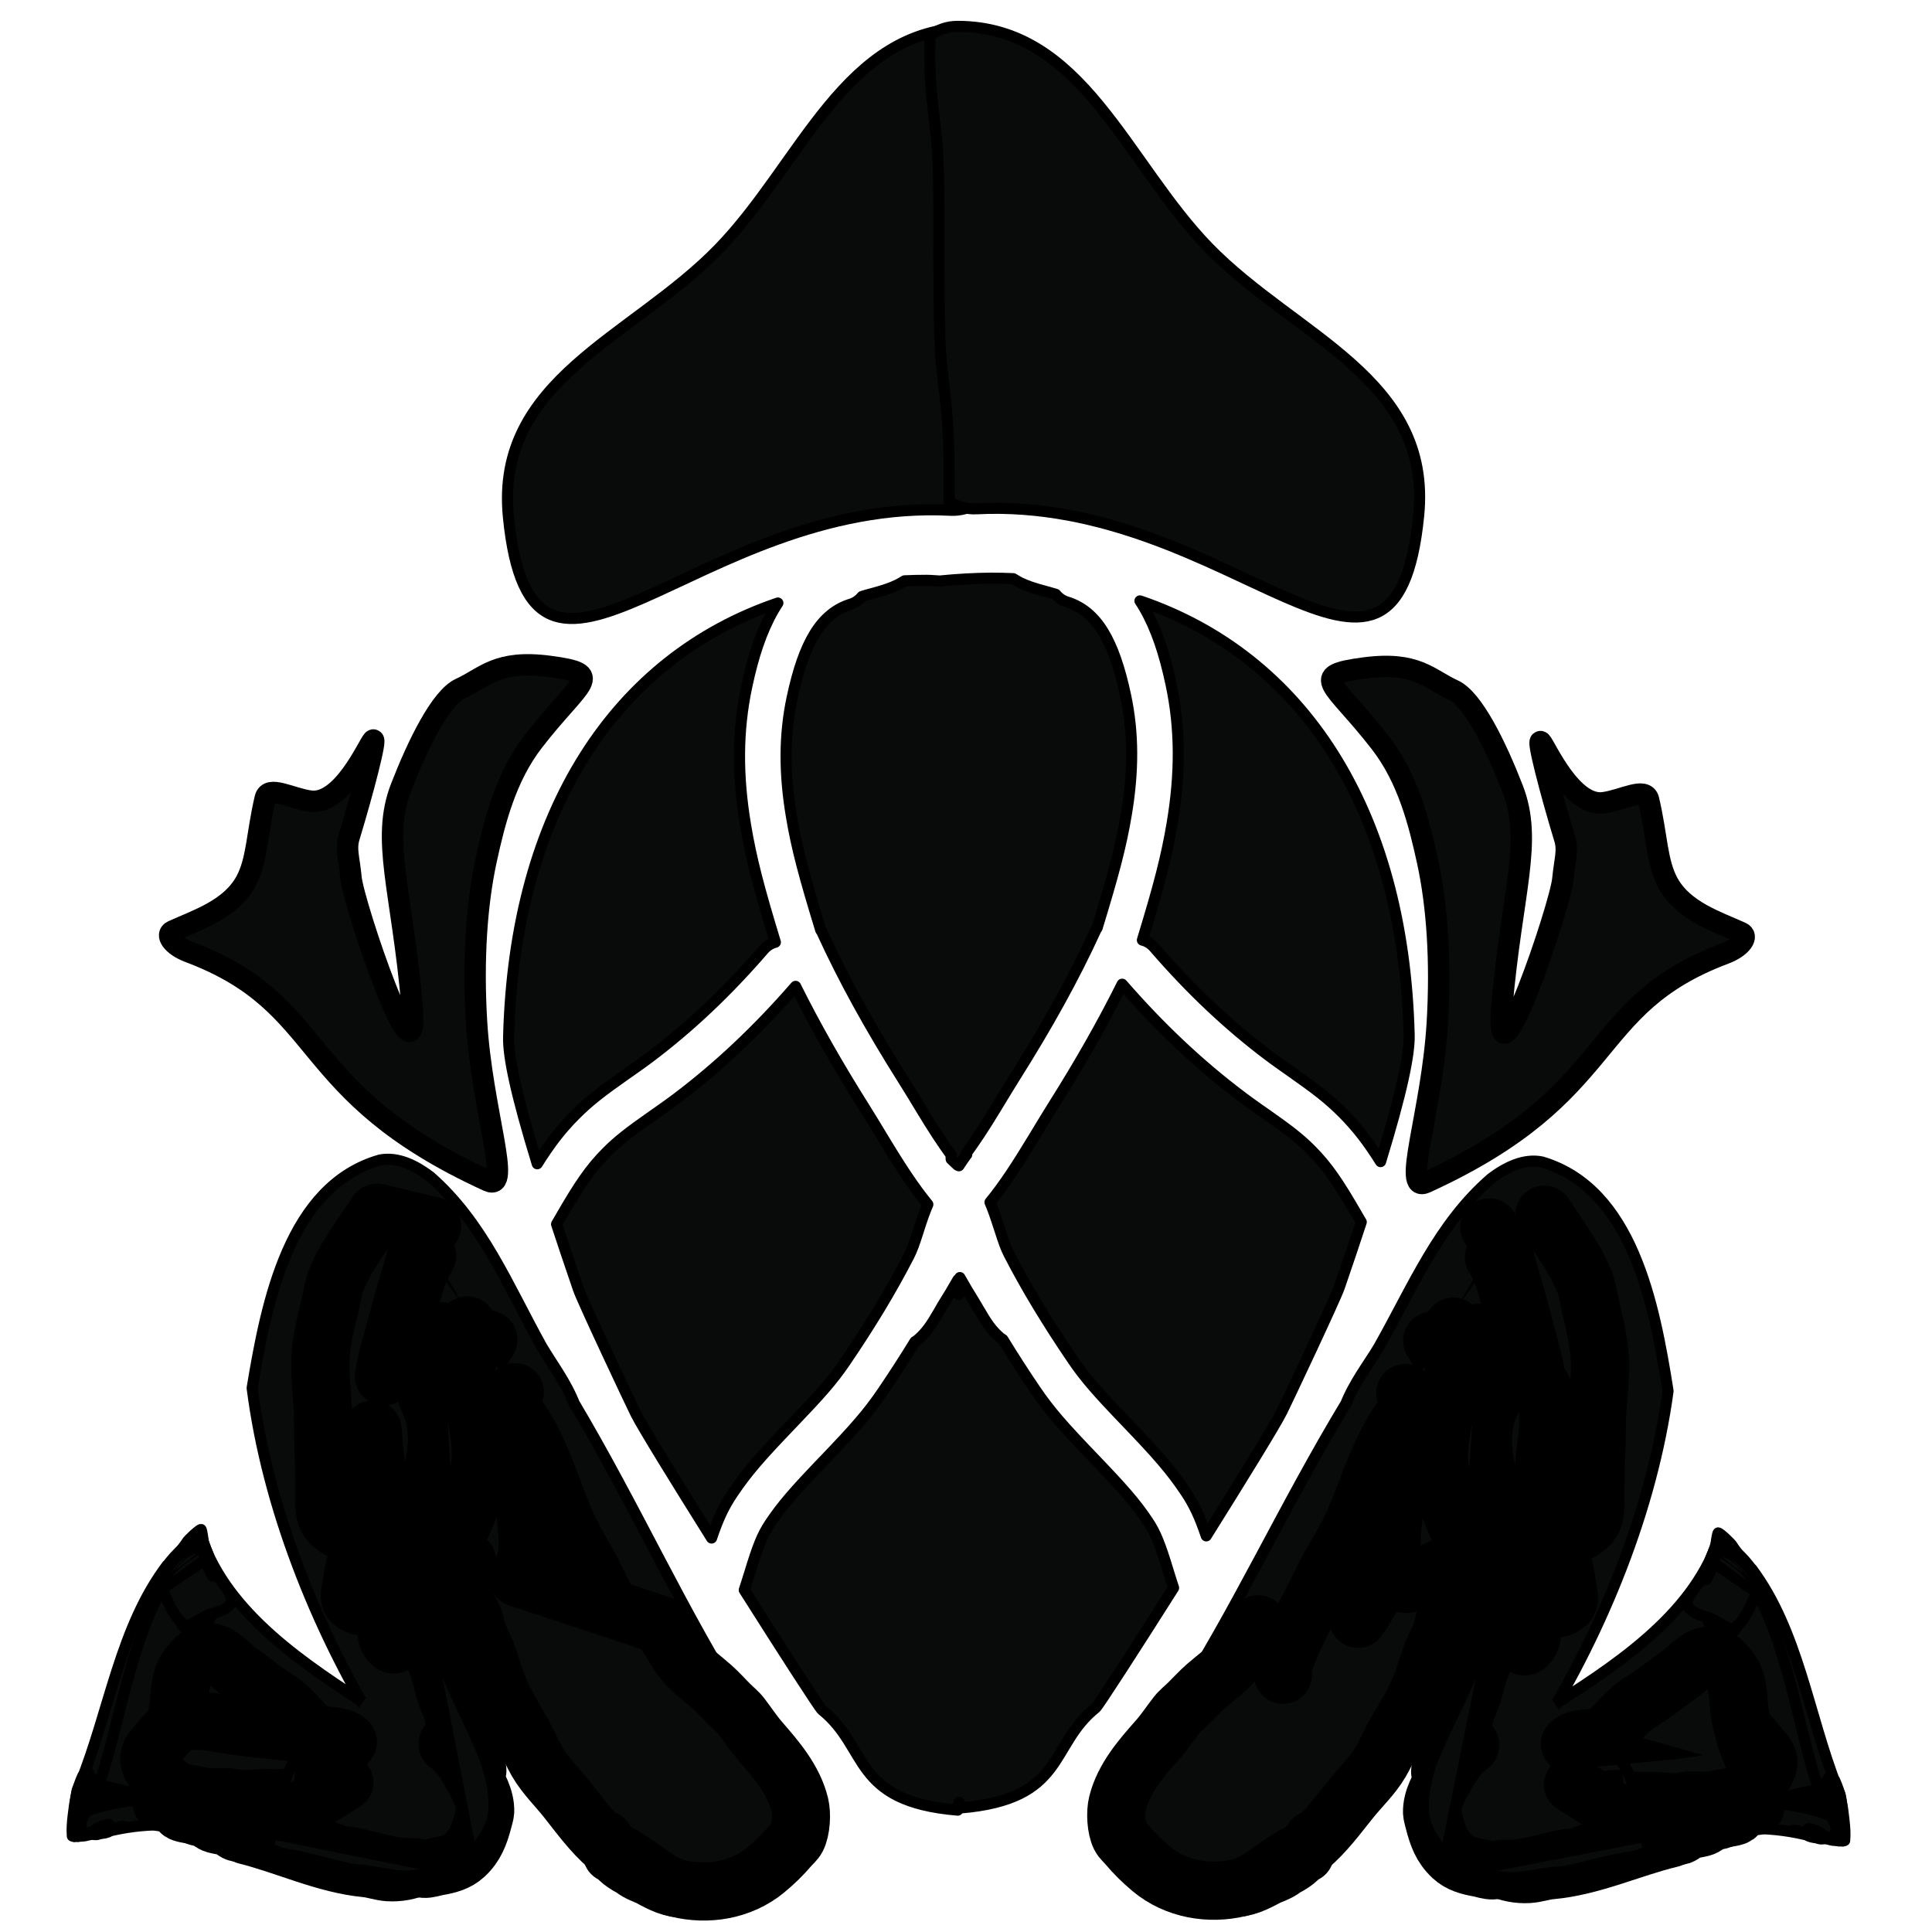<?xml version="1.0" encoding="UTF-8" standalone="no"?>
<svg
   xmlns:vectornator="http://vectornator.io"
   xmlns:dc="http://purl.org/dc/elements/1.1/"
   xmlns:cc="http://creativecommons.org/ns#"
   xmlns:rdf="http://www.w3.org/1999/02/22-rdf-syntax-ns#"
   xmlns:svg="http://www.w3.org/2000/svg"
   xmlns="http://www.w3.org/2000/svg"
   xmlns:sodipodi="http://sodipodi.sourceforge.net/DTD/sodipodi-0.dtd"
   xmlns:inkscape="http://www.inkscape.org/namespaces/inkscape"
   height="800"
   style="clip-rule:evenodd;fill-rule:evenodd;stroke-linecap:round;stroke-linejoin:round"
   xml:space="preserve"
   width="800"
   version="1.1"
   viewBox="0 0 800 800"
   id="svg640"
   sodipodi:docname="froghop.svg"
   inkscape:version="1.0.1 (3bc2e813f5, 2020-09-07)"><sodipodi:namedview
   pagecolor="#ffffff"
   bordercolor="#666666"
   borderopacity="1"
   objecttolerance="10"
   gridtolerance="10"
   guidetolerance="10"
   inkscape:pageopacity="0"
   inkscape:pageshadow="2"
   inkscape:window-width="2560"
   inkscape:window-height="1377"
   id="namedview642"
   showgrid="false"
   inkscape:zoom="0.97145341"
   inkscape:cx="551.48248"
   inkscape:cy="520.446"
   inkscape:window-x="-8"
   inkscape:window-y="-8"
   inkscape:window-maximized="1"
   inkscape:current-layer="svg640" />
<defs
   id="defs329">




































































































































</defs>
<g
   id="g926"
   transform="matrix(0.917,0,0,0.917,-372.44,-162.641)"><path
     stroke="#000000"
     stroke-width="5"
     d="m 735.24,961.788 c 2.1,-4.083 5.699,-7.435 7.732,-11.242 -29.397,-46.384 -49.26,-92.029 -78.237,-140.717 0.48,0.6 0.92,1.598 1.082,2.145 -4.003,-10.448 -10.12,-18.2 -15.034,-26.522 -15.382,-27.715 -26.598,-55.949 -50.362,-76.769 -6.504,-4.94 -14.558,-9.1 -22.68,-7.518 -40.971,11.732 -51.241,63.784 -57.735,102.961 6.901,53.738 28.888,108.263 56.096,152.958 2.48,6.347 1.107,-3.419 0.605,2.524 1.662,-3.264 5.618,-5.97 9.264,-4.952 -1.161,-0.32 -6.345,-2.327 -4.367,-1.35 -31.735,-20.163 -67.563,-42.325 -82.028,-75.2 -10.194,-2.991 -14.395,8.119 -20.569,13.745 20.873,42.367 63.589,69.516 103.337,88.087 4.597,0.66 9.534,-0.853 12.786,-4.529 4.478,-5.998 6.836,-14.348 5.549,-22.032 -32.369,-65.27 -86.063,-152.97 -27.83,-220.879 0.565,-1.506 12.269,-6.681 8.496,-4.746 7.236,2.912 11.828,12.546 19.017,18.07 42.839,72.608 78.097,149.677 121.773,219.034 4.341,-1.07 8.978,-1.207 13.105,-3.068"
     fill="#090a0a"
     stroke-linecap="round"
     opacity="1"
     stroke-linejoin="round"
     id="path383" /><path
     stroke="#000000"
     stroke-width="5"
     d="m 492.571,889.582 c -2.25,-2.836 -13.778,-1.626 -10.953,-5.372 -21.175,27.82 -26.063,65.909 -39.254,98.531 -0.053,0.156 -0.106,0.313 -0.159,0.469 7.835,2.7 15.669,5.399 23.504,8.099 0,-10e-4 0,-0.003 10e-4,-0.004 10.912,-32.668 20.561,-69.908 38.153,-95.713 -3.636,-2.047 -7.514,-4.056 -11.292,-6.01"
     fill="#090a0a"
     stroke-linecap="round"
     opacity="1"
     stroke-linejoin="round"
     id="path385" /><path
     stroke="#000000"
     stroke-width="5"
     d="m 495.842,891.677 c -3.102,-2.794 -6.196,-6.23 -9.306,-8.549 -20.679,28.354 -24.716,66.671 -35.607,100.17 8.028,1.92 16.055,3.84 24.082,5.76 7.437,-29.034 16.228,-64.249 29.359,-87.367 -2.765,-3.344 -5.654,-6.715 -8.528,-10.014"
     fill="#090a0a"
     stroke-linecap="round"
     opacity="1"
     stroke-linejoin="round"
     id="path387" /><path
     stroke="#000000"
     stroke-width="5"
     d="m 500.566,906.332 c 22.059,-5.049 1.16,-14.766 -0.481,-25.498 -6.943,4.656 -13.885,9.312 -20.828,13.967 2.635,5.362 5.003,12.473 10.277,16.464 -3.233,-2.858 -2.628,-2.832 -0.388,0.768 3.979,-1.21 7.62,-3.843 11.42,-5.701"
     fill="#090a0a"
     stroke-linecap="round"
     opacity="1"
     stroke-linejoin="round"
     id="path389" /><path
     stroke="#000000"
     stroke-width="5"
     d="m 499.425,877.858 c -1.524,-3.7 -5.071,-0.28 -7.35,1.101 -4.88,2.959 -12.267,9.255 -14.322,15.069"
     fill="#090a0a"
     stroke-linecap="round"
     opacity="1"
     stroke-linejoin="round"
     id="path391" /><path
     stroke="#000000"
     stroke-width="5"
     d="m 497.206,877.276 c -4.33,-1.797 -15.137,8.748 -16.721,13.226"
     fill="#090a0a"
     stroke-linecap="round"
     opacity="1"
     stroke-linejoin="round"
     id="path393" /><path
     stroke="#000000"
     stroke-width="5"
     d="m 497.808,876.679 c -3.538,-1.468 -10.358,2.481 -12.729,5.477 -1.869,2.362 -2.676,5.619 -4.463,7.976"
     fill="#090a0a"
     stroke-linecap="round"
     opacity="1"
     stroke-linejoin="round"
     id="path395" /><path
     stroke="#000000"
     stroke-width="5"
     d="m 497.818,876.429 c -6.972,-1.721 -15.308,7.685 -17.511,13.914"
     fill="#090a0a"
     stroke-linecap="round"
     opacity="1"
     stroke-linejoin="round"
     id="path397" /><path
     stroke="#000000"
     stroke-width="5"
     d="m 496.164,874.472 c -7.802,1.649 -17.214,12.41 -19.936,20.109"
     fill="#090a0a"
     stroke-linecap="round"
     opacity="1"
     stroke-linejoin="round"
     id="path399" /><path
     stroke="#000000"
     stroke-width="5"
     d="m 490.927,874.613 c -5.484,4.514 -11.067,10.803 -13.339,17.228"
     fill="#090a0a"
     stroke-linecap="round"
     opacity="1"
     stroke-linejoin="round"
     id="path401" /><path
     stroke="#000000"
     stroke-width="5"
     d="m 496.586,871.512 c 1.07,5.134 3.803,9.513 5.753,14.25"
     fill="#090a0a"
     stroke-linecap="round"
     opacity="1"
     stroke-linejoin="round"
     id="path403" /><path
     stroke="#000000"
     stroke-width="5"
     d="m 497.295,872.823 c 2.018,3.907 3.64,8.458 4.891,12.706"
     fill="#090a0a"
     stroke-linecap="round"
     opacity="1"
     stroke-linejoin="round"
     id="path405" /><path
     stroke="#000000"
     stroke-width="5"
     d="m 495.68,872.746 c -0.658,1.214 -3.034,2.996 -3.828,3.748"
     fill="#090a0a"
     stroke-linecap="round"
     opacity="1"
     stroke-linejoin="round"
     id="path407" /><path
     stroke="#000000"
     stroke-width="5"
     d="m 496.829,873.477 c -0.292,-0.888 -0.581,-1.901 -0.653,-2.884"
     fill="#090a0a"
     stroke-linecap="round"
     opacity="1"
     stroke-linejoin="round"
     id="path409" /><path
     stroke="#000000"
     stroke-width="5"
     d="m 492.251,874.19 c -0.055,0.09 -0.099,0.162 -0.129,0.214"
     fill="#090a0a"
     stroke-linecap="round"
     opacity="1"
     stroke-linejoin="round"
     id="path411" /><path
     stroke="#000000"
     stroke-width="5"
     d="m 496.769,870.605 c -0.167,2.897 1.337,6.947 1.74,8.737"
     fill="#090a0a"
     stroke-linecap="round"
     opacity="1"
     stroke-linejoin="round"
     id="path413" /><path
     stroke="#000000"
     stroke-width="5"
     d="m 496.906,870.849 c 0.205,5.636 2.51,13.564 5.206,18.208"
     fill="#090a0a"
     stroke-linecap="round"
     opacity="1"
     stroke-linejoin="round"
     id="path415" /><path
     stroke="#000000"
     stroke-width="5"
     d="m 496.378,870.449 c 1.601,3.214 2.874,7.004 3.564,10.59"
     fill="#090a0a"
     stroke-linecap="round"
     opacity="1"
     stroke-linejoin="round"
     id="path417" /><path
     stroke="#000000"
     stroke-width="5"
     d="m 497.653,872.241 c 1.003,4.007 2.811,7.662 3.86,11.653"
     fill="#090a0a"
     stroke-linecap="round"
     opacity="1"
     stroke-linejoin="round"
     id="path419" /><path
     stroke="#000000"
     stroke-width="5"
     d="m 495.02,871.174 c -0.302,1.017 -1.971,2.053 -2.761,2.62"
     fill="#090a0a"
     stroke-linecap="round"
     opacity="1"
     stroke-linejoin="round"
     id="path421" /><path
     stroke="#000000"
     stroke-width="5"
     d="m 490.493,873.833 c 0.521,-1.094 5.645,-5.79 6.443,-5.822 0.223,-0.009 0.857,3.917 0.848,4.406"
     fill="#090a0a"
     stroke-linecap="round"
     opacity="1"
     stroke-linejoin="round"
     id="path423" /><path
     stroke="#000000"
     stroke-width="5"
     d="m 493.75,871.479 c -2.58,0.59 -5.38,5.613 -7.126,7.546"
     fill="#090a0a"
     stroke-linecap="round"
     opacity="1"
     stroke-linejoin="round"
     id="path425" /><path
     stroke="#000000"
     stroke-width="5"
     d="m 442.672,999.22 c 1.422,-3.025 8.851,-3.259 11.607,-4.089 7.994,-2.405 17.312,-2.629 25.525,-2.039 4.164,0.298 9.195,2.621 13.294,1.704"
     fill="#090a0a"
     stroke-linecap="round"
     opacity="1"
     stroke-linejoin="round"
     id="path427" /><path
     stroke="#000000"
     stroke-width="5"
     d="m 442.89,1002.29 c 0.748,0.72 1.896,2.33 2.597,3.44"
     fill="#090a0a"
     stroke-linecap="round"
     opacity="1"
     stroke-linejoin="round"
     id="path429" /><path
     stroke="#000000"
     stroke-width="5"
     d="m 450.557,1005.47 c 16.825,-4.81 34.378,-5.549 50.614,-1.3 0.09,0.03 0.179,0.06 0.269,0.09 0.885,-3.72 1.77,-7.439 2.655,-11.158 -0.058,-0.014 -0.115,-0.028 -0.173,-0.043 -21.409,-4.629 -43.438,-4.879 -63.782,4.255 0.74,1.688 1.817,3.336 2.75,4.976"
     fill="#090a0a"
     stroke-linecap="round"
     opacity="1"
     stroke-linejoin="round"
     id="path431" /><path
     stroke="#000000"
     stroke-width="5"
     d="m 442.926,1003.37 c -0.642,-5.916 -0.298,-11.924 0.937,-17.739 0.544,-2.565 2.048,-4.894 2.404,-7.46"
     fill="#090a0a"
     stroke-linecap="round"
     opacity="1"
     stroke-linejoin="round"
     id="path433" /><path
     stroke="#000000"
     stroke-width="5"
     d="m 442.948,981.714 c -0.678,1.442 -1.843,3.19 -2.104,4.811 -0.508,3.157 -1.026,6.521 -0.882,9.75 0.117,2.634 0.519,5.205 0.731,7.825"
     fill="#090a0a"
     stroke-linecap="round"
     opacity="1"
     stroke-linejoin="round"
     id="path435" /><path
     stroke="#000000"
     stroke-width="5"
     d="m 446.649,1005 c 1.452,-0.8 3.107,-1.14 4.595,-1.9 0.44,-0.23 4.213,-1.3 4.309,-1.47 0.096,-0.16 -0.178,-0.37 -0.343,-0.44 -0.347,-0.15 -2.861,0.73 -3.332,0.89 -2.048,0.72 -3.712,2.47 -5.614,3.49"
     fill="#090a0a"
     stroke-linecap="round"
     opacity="1"
     stroke-linejoin="round"
     id="path437" /><path
     stroke="#000000"
     stroke-width="5"
     d="m 440.303,1006.1 c 1.068,-1.43 1.703,-3.27 2.199,-5.01 0.454,-1.597 1.011,-3.115 1.882,-4.508"
     fill="#090a0a"
     stroke-linecap="round"
     opacity="1"
     stroke-linejoin="round"
     id="path439" /><path
     stroke="#000000"
     stroke-width="5"
     d="m 438.814,1006.44 c -0.272,-3.23 0.017,-6.16 0.39,-9.389 0.729,-6.317 1.641,-12.035 4.325,-17.746"
     fill="#090a0a"
     stroke-linecap="round"
     opacity="1"
     stroke-linejoin="round"
     id="path441" /><path
     stroke="#000000"
     stroke-width="5"
     d="m 456.746,987.706 c -2.962,0.531 -8.179,0.923 -10.784,3.007"
     fill="#090a0a"
     stroke-linecap="round"
     opacity="1"
     stroke-linejoin="round"
     id="path443" /><path
     stroke="#000000"
     stroke-width="5"
     d="m 459.742,985.52 c -3.744,0.982 -7.81,2.323 -11.232,4.296 -0.368,0.212 -2.768,2.006 -2.527,2.359 0.124,0.181 0.948,-0.344 1.7,-0.768"
     fill="#090a0a"
     stroke-linecap="round"
     opacity="1"
     stroke-linejoin="round"
     id="path445" /><path
     stroke="#000000"
     stroke-width="5"
     d="m 460.043,987.392 c -3.029,1.261 -6.314,1.835 -9.433,2.814 -0.852,0.268 -2.339,0.714 -3.209,1.131 -0.308,0.147 -0.599,0.338 -0.882,0.537 -0.15,0.105 -0.588,0.359 -0.411,0.37 0.551,0.035 1.09,-0.195 1.634,-0.293"
     fill="#090a0a"
     stroke-linecap="round"
     opacity="1"
     stroke-linejoin="round"
     id="path447" /><path
     stroke="#000000"
     stroke-width="26.27"
     d="m 595.056,1020.34 c -4.471,1.83 -8.783,2.73 -13.584,2.42 -3.335,-0.22 -6.64,-1.47 -9.994,-1.8 -18.775,-1.82 -36.122,-10.35 -54.311,-14.88"
     fill="#090a0a"
     stroke-linecap="round"
     opacity="1"
     stroke-linejoin="round"
     id="path449" /><path
     stroke="#000000"
     stroke-width="26.27"
     d="m 530.362,1003.28 c -4.985,-2.95 -9.945,-4.513 -15.397,-6.028 -3.341,-0.929 -6.637,-2.749 -10.054,-3.416 -2.612,-0.511 -5.426,-0.153 -8.064,-0.257 -0.813,-0.032 -1.626,-0.052 -2.438,-0.096 -0.565,-0.031 -2.234,-0.299 -1.691,-0.129 2.993,0.937 6.337,0.676 9.246,1.828 6.411,2.538 12.456,5.398 19.182,7.078 1.006,0.25 7.721,1.11 7.75,1.89 0.022,0.61 -1.131,-0.04 -1.691,-0.13 -0.824,-0.12 -1.628,-0.39 -2.454,-0.5 -3.796,-0.52 -7.113,-1.58 -10.772,-2.57 -2.004,-0.55 -4.348,-0.52 -6.403,-0.94 -2.743,-0.561 -5.238,-1.962 -7.96,-2.493 -1.988,-0.388 -3.991,-0.202 -6.014,-0.549 -0.515,-0.089 -6.067,-0.814 -5.865,-1.57 0.157,-0.588 1.129,0.06 1.69,0.129 2.827,0.345 5.691,0.885 8.483,1.455 3.424,0.7 6.324,2.642 9.516,4.048 1.79,0.79 3.544,0.59 5.297,1.39 3.068,1.42 5.859,2.48 9.112,3.26 7.332,1.75 14.634,3.66 21.933,5.53 2.107,0.54 4.277,0.17 6.389,0.54 3.415,0.58 6.491,2.46 9.86,3.22 1.659,0.37 3.219,0.28 4.892,0.6 9.138,1.7 17.852,5.3 27.155,4.9 1.854,-0.08 3.63,0.66 5.461,0.77 2.129,0.14 4.249,-0.72 6.327,-1.08 4.383,-0.77 8.692,-1.77 12.177,-5 4.741,-4.4 6.55,-9.31 8.223,-15.58 0.206,-0.77 0.944,-3.409 0.972,-4.101 0.244,-6.179 -3.245,-11.974 -6.065,-16.985 -1.957,-3.48 -4.157,-7.275 -6.929,-10.046 -0.843,-0.843 -1.686,-1.685 -2.529,-2.528 -0.454,-0.454 -1.781,-0.869 -1.362,-1.361 0.435,-0.511 1.147,0.626 1.721,0.939 0.573,0.314 1.162,0.595 1.72,0.94 2.973,1.837 5.453,5.06 7.962,7.566 0.389,0.389 0.842,0.714 1.167,1.167 0.342,0.477 0.831,2.192 0.808,1.588 -0.065,-1.756 -1.352,-3.195 -2.051,-4.781 -0.902,-2.047 -1.628,-4.621 -2.68,-6.579 -1.255,-2.337 -3.26,-4.273 -4.37,-6.709 -1.201,-2.636 -1.313,-6.072 -2.202,-8.833 -0.689,-2.137 -1.744,-4.265 -2.486,-6.385 -1.319,-3.773 -2.104,-7.556 -3.234,-11.426 -1.403,-4.801 -3.754,-9.288 -5.39,-13.969 -0.711,-2.032 -0.821,-4.342 -1.364,-6.435 -0.556,-2.144 -1.513,-4.016 -1.917,-6.207 -0.638,-3.469 -0.635,-6.997 -0.766,-10.519 -0.153,-4.107 -1.421,-7.986 -1.574,-12.107 -0.025,-0.675 -0.018,-1.353 -0.076,-2.026 -0.052,-0.609 -0.817,-1.877 -0.255,-1.815 1.767,0.195 2.398,7.19 2.756,8.606 1.436,5.686 1.121,11.703 2.518,17.342 0.726,2.926 2.13,5.343 2.561,8.411 0.085,0.605 0.783,1.598 0.255,1.815 -2.418,0.993 -3.441,-7.416 -3.892,-8.962"
     fill="#090a0a"
     stroke-linecap="round"
     opacity="1"
     stroke-linejoin="round"
     id="path451" /><path
     stroke="#000000"
     stroke-width="26.27"
     d="m 544.56,956.996 c -3.444,-3.442 -6.756,-7.473 -10.505,-10.499 -2.633,-2.124 -5.746,-3.697 -8.455,-5.719 -4.177,-3.117 -8.37,-6.253 -12.525,-9.396 -3.449,-2.61 -6.989,-7.011 -11.342,-7.825 -4.701,-0.878 -8.147,3.298 -10.799,6.763 -4.369,5.705 -3.152,13.958 -4.662,20.7 -1.989,8.884 -4.537,18.016 -10.315,24.802"
     fill="#090a0a"
     stroke-linecap="round"
     opacity="1"
     stroke-linejoin="round"
     id="path453" /><path
     stroke="#000000"
     stroke-width="26.27"
     d="m 607.928,893.145 c 1.619,2.257 2.063,5.255 3.473,7.763 2.559,4.547 5.848,8.575 9.444,12.169"
     fill="#090a0a"
     stroke-linecap="round"
     opacity="1"
     stroke-linejoin="round"
     id="path455" /><path
     stroke="#000000"
     stroke-width="26.27"
     d="m 659.247,908.152 c -8.339,-11.628 -12.611,-26.283 -18.697,-39.363 -3.936,-8.458 -7.532,-16.807 -10.51,-25.719 -3.068,-9.179 -5.491,-18.286 -5.544,-28.168 -0.009,-1.622 0.153,-9.043 2.076,-9.629 2.745,-0.836 6.284,3.939 7.886,5.541 5.283,5.28 9.298,11.697 12.677,18.521 5.577,11.26 9.276,23.307 14.223,34.892 3.462,8.104 8.267,15.441 12.29,23.206 2.508,4.84 4.814,9.833 7.29,14.698 3.519,6.914 6.908,13.822 9.776,21.084 1.403,3.554 2.827,6.587 2.262,10.453"
     fill="#090a0a"
     stroke-linecap="round"
     opacity="1"
     stroke-linejoin="round"
     id="path457" /><path
     stroke="#000000"
     stroke-width="26.27"
     d="m 626.666,782.273 c -5.039,7.845 -10.078,15.69 -15.117,23.535 -1.868,2.909 -4.095,5.815 -5.711,8.892 -2.173,4.138 -3.951,8.853 -5.627,13.223 -1.907,4.97 -4.242,9.774 -6.226,14.713 -3.858,9.602 -6.679,19.642 -9.681,29.574 -2.481,8.208 -6.07,16.15 -9.334,24.014 -0.872,2.101 -2.433,5.965 -4.849,6.435 -1.54,0.299 -4.692,-1.235 -5.5,-2.594 -1.193,-2.006 0.016,-4.785 0.295,-7.152 1.189,-10.082 4.922,-19.387 6.984,-29.279 1.997,-9.583 4.167,-19.234 5.997,-28.858 2.884,-15.178 4.365,-30.6 7.206,-45.801 1.916,-10.25 4.796,-19.944 7.729,-29.881 1.645,-5.576 3.121,-9.88 6.225,-14.713"
     fill="#090a0a"
     stroke-linecap="round"
     opacity="1"
     stroke-linejoin="round"
     id="path459" /><path
     stroke="#000000"
     stroke-width="26.27"
     d="m 638.627,806.04 c -8.382,13.051 -17.552,25.61 -25.436,39.044 -2.815,4.797 -4.617,10.245 -6.971,15.315 -1.72,3.706 -4.016,7.08 -6.068,10.563 -2.098,3.562 -3.667,7.631 -5.511,11.37 -2.104,4.264 -2.911,8.989 -4.085,13.61 -0.762,2.999 -1.705,5.777 -2.121,8.88 -0.56,4.175 -1.59,7.993 -2.668,11.962 -0.185,0.683 0.092,1.53 -0.283,2.115 -1.567,2.439 -3.147,0.115 -4.051,-1.502 -1.625,-2.905 -0.298,-7.898 -0.125,-10.961 0.304,-5.384 -0.01,-10.655 0.296,-16.079 0.552,-9.764 1.775,-19.209 5.01,-28.437 5.988,-17.081 15.059,-32.693 22.279,-49.187 4.05,-9.254 8.576,-17.682 9.733,-27.982 0.394,-3.512 1.036,-6.342 -1.468,-8.87"
     fill="#090a0a"
     stroke-linecap="round"
     opacity="1"
     stroke-linejoin="round"
     id="path461" /><path
     stroke="#000000"
     stroke-width="26.27"
     d="m 576.406,724.969 c -6.323,9.845 -14.856,20.492 -18.844,31.593 -1.102,3.07 -1.439,6.41 -2.218,9.594 -1.764,7.206 -3.752,14.86 -4.344,22.344 -0.639,8.074 0.38,16.293 0.875,24.312 0.267,4.324 0.146,8.669 0.25,13 0.174,7.219 0.401,14.467 0.406,21.688 0.002,2.889 -0.139,8.352 0.219,11.375 0.471,3.979 1.842,5.953 4.906,8 0.673,0.449 1.326,1.388 2.094,1.187 0.595,-0.155 1.819,-3.2 2.094,-3.843 0.46,-1.078 0.912,-2.174 1.375,-3.25 3.298,-7.674 5.327,-16.135 7.375,-24.313 1.154,-4.608 2.466,-9.159 3.75,-13.718 0.314,4.404 0.894,8.757 1.25,13.187 0.63,7.854 1.242,15.743 3.218,23.406 1,3.875 3.33,7.241 4.376,11.063 1.218,4.454 1.004,9.296 1.874,13.844 0.876,4.572 2.776,8.354 3.032,13.124 0.119,2.229 0.339,5.425 -0.25,7.594 -0.169,0.62 -0.686,1.108 -0.75,1.75 -0.151,1.493 0.474,2.96 0.718,4.438 l 19.844,-36.125 c -2.28,-1.778 -4.553,-3.586 -6.844,-5.313 -2.045,-1.542 -6.905,-3.964 -7.843,-6.687 -1.159,-3.363 6.009,-12.529 7.281,-15.844 0.929,-2.422 1.081,-5.117 1.688,-7.656 1.686,-7.062 2.122,-15.344 0.5,-22.531 -0.754,-3.34 -2.223,-6.055 -3.407,-9.188 -1.449,-3.835 -1.666,-7.966 -4.187,-11.312 -1.596,-2.118 -4.802,-5.481 -7.594,-4.938 -2.33,0.453 -5.245,3.548 -7.719,7.094 0.172,-1.056 0.376,-2.101 0.563,-3.156 1.12,-6.323 3.13,-12.387 4.75,-18.563 2.121,-8.088 4.309,-15.998 6.781,-23.969 1.508,-4.862 2.499,-10.102 4.781,-14.656 1.356,-2.707 3.22,-5.066 4.844,-7.594 z m 31.25,150.25 c 3.076,2.398 6.2,4.74 9.375,6.937 l -9.625,-3.187 c 3.425,3.422 6.574,10.115 7.688,15.093 0.439,1.964 0.489,4.071 0.968,6.032 0.749,3.06 3.039,5.413 4.063,8.344 0.649,1.856 0.851,3.955 1.5,5.812 1.304,3.729 3.412,7.231 4.719,10.969 1.708,4.886 3.079,9.981 5.062,14.781 3.178,7.693 7.76,14.56 11.656,21.812 1.94,3.611 3.605,7.566 5.688,11.126 3.667,6.265 8.927,11.291 13.344,16.874 5.828,7.368 11.312,14.958 18.406,21.098 3.161,2.73 6.901,4.26 10.344,6.47 6.781,4.34 13.4,10.69 21.281,12.65 13.452,3.35 28.584,1 39.75,-8.22 3.988,-3.29 7.45,-6.64 10.844,-10.62 0.949,-1.12 2.581,-2.49 3.25,-3.81 1.911,-3.79 2.328,-10.913 1.312,-15.068 -2.792,-11.42 -10.715,-20.518 -17.937,-28.843 -3.072,-3.542 -5.625,-7.479 -8.469,-11.188 -1.476,-1.925 -3.547,-3.547 -5.25,-5.25 -2.644,-2.643 -5.187,-5.5 -7.969,-7.969 -4.112,-3.649 -8.563,-6.77 -12.218,-11.031 -4.454,-5.19 -7.159,-11.437 -11.126,-16.969 l -64.25,-21.281 c 0.047,-0.087 0.074,-0.2 0.126,-0.281 2.68,-4.173 4.223,-8.763 4.25,-13.875 0.031,-5.939 -0.522,-11.474 -1.376,-17.344 -1.6,-11.016 -2.55,-22.367 -8.656,-31.75 z M 493,954.438 c -1.769,0.121 -3.468,0.422 -5.062,0.968 -4.646,1.594 -8.1,6.55 -11.25,10.25 -1.63,1.914 -3.028,2.929 -3.126,5.813 -0.155,4.626 6.906,11.154 10.219,13.343 3.254,2.151 6.769,2.376 10.407,3 2.767,0.475 3.368,1.001 6.218,1.157 2.981,0.162 6.007,-0.3 9,0 2.074,0.208 4.137,0.708 6.219,0.75 4.46,0.089 8.796,-0.595 13.281,-0.375 4.062,0.199 7.765,-0.335 11.782,-0.719 0.448,-0.043 3.275,-0.232 3.718,0.25 l -2.812,3.75 c 1.082,-0.444 2.2,-0.595 2.718,-1.937 0.219,-0.565 0.501,-1.355 0.126,-1.813 l 18.75,-24.969 c -2.284,-2.282 -5.523,-2.32 -8.532,-2.687 -5.083,-0.622 -10.182,-0.943 -15.25,-1.563 -10.104,-1.235 -20.367,-1.798 -30.468,-3.531 -4.793,-0.822 -10.631,-2.053 -15.938,-1.687 z"
     fill="#090a0a"
     stroke-linecap="round"
     opacity="1"
     stroke-linejoin="round"
     id="path463" /><path
     stroke="#000000"
     stroke-width="26.27"
     d="m 611.477,871.737 c 5.45,-8.485 10.557,-23.793 11.644,-34.304 0.696,-6.732 -0.801,-14.797 -2.054,-21.344 -1.073,-5.604 -3.905,-10.752 -5.823,-16.034 -2.647,-7.289 -4.631,-15.495 -9.474,-21.503"
     fill="#090a0a"
     stroke-linecap="round"
     opacity="1"
     stroke-linejoin="round"
     id="path465" /><path
     stroke="#000000"
     stroke-width="5"
     d="m 461.049,990.532 c -0.879,-0.647 -2.049,-0.271 -3.09,-0.2 -3.032,0.208 -5.605,1.395 -8.484,2.303 -1.176,0.371 -2.293,0.884 -3.521,0.977 -0.164,0.013 -0.461,0.228 -0.492,0.053 -0.059,-0.335 2.218,-1.681 2.456,-1.843 1.77,-1.208 3.58,-2.66 4.76,-4.544 0.061,-0.097 1.035,-1.382 0.855,-1.61 -0.443,-0.561 -1.726,0.25 -2.111,0.438 -1.748,0.852 -3.305,1.865 -4.593,3.422 -0.368,0.445 -0.521,0.709 -0.799,1.154 -0.083,0.133 -0.127,0.487 -0.249,0.397 -0.661,-0.485 0.049,-2.678 0.181,-3.1 0.594,-1.901 1.494,-3.669 2.168,-5.537 0.142,-0.393 0.33,-0.769 0.431,-1.177 0.052,-0.208 0.204,-0.735 0.022,-0.646 -1.251,0.61 -2.868,4.589 -3.347,5.831 -0.322,0.836 -0.682,1.655 -1.02,2.484 -0.131,0.32 -0.621,1.195 -0.376,0.967 1.491,-1.383 2.066,-3.888 2.381,-5.878 0.081,-0.512 0.159,-2.205 0.157,-2.206 -0.178,-0.131 -0.373,0.277 -0.46,0.49 -0.115,0.281 -0.063,0.611 -0.112,0.913 -0.304,1.859 -0.678,3.699 -1.027,5.548 -0.136,0.724 -0.268,1.449 -0.438,2.165 -0.048,0.205 -0.287,1.237 -0.114,1.16 0.385,-0.17 1.071,-1.629 1.28,-2.044 0.103,-0.202 0.439,-1.155 0.395,-1.119 -0.436,0.361 -0.616,0.984 -0.924,1.476 -0.842,1.343 -1.56,2.262 -1.084,3.93"
     fill="#090a0a"
     stroke-linecap="round"
     opacity="1"
     stroke-linejoin="round"
     id="path467" /><path
     stroke="#000000"
     stroke-width="5"
     d="m 450.646,1004.94 c -1.215,0.13 -2.424,-0.02 -3.637,0.06 -1.185,0.08 -2.35,0.33 -3.534,0.39 -0.815,0.04 -1.679,-0.05 -2.478,0.17 -0.433,0.11 -0.957,0.37 -0.758,0.35 0.506,-0.05 0.974,-0.34 1.479,-0.4 2.229,-0.3 4.526,-0.15 6.732,-0.61 0.873,-0.18 1.745,-0.26 2.62,-0.39 0.207,-0.04 0.409,-0.1 0.616,-0.13 0.134,-0.02 0.538,-0.02 0.404,-0.04 -1.304,-0.19 -2.676,0.76 -3.924,1.02 -1.559,0.32 -3.348,0.35 -4.921,0.27 -0.839,-0.04 -1.541,0.24 -2.323,0.54 -0.446,0.16 -1.126,0.42 -1.074,0.37 0.67,-0.72 2.237,-0.73 3.098,-0.79 1.866,-0.15 4.031,-0.25 5.837,-0.77 1.538,-0.44 3.056,-0.61 4.61,-1.01 0.378,-0.09 0.759,-0.18 1.144,-0.23 0.134,-0.02 0.379,-0.18 0.404,-0.04 0.086,0.49 -2.308,1.03 -2.678,1.1 -1.126,0.24 -2.447,0.52 -3.588,0.6 -0.806,0.05 -1.623,-0.16 -2.424,-0.04 -0.695,0.1 -1.247,0.42 -1.971,0.45 -1.093,0.06 -2.049,0.04 -3.129,0.36 -0.277,0.08 -1.088,0.4 -0.811,0.31 3.391,-1 7.064,-1.09 10.534,-1.54 1.078,-0.14 2.178,-0.24 3.236,-0.52 0.689,-0.18 0.108,-0.15 1.056,-0.22 0.151,-0.01 0.581,-0.09 0.456,0 -1.021,0.79 -2.632,0.94 -3.82,1.09 -0.58,0.08 -1.167,0.34 -1.742,0.46 -0.667,0.14 -1.31,0.01 -1.967,-0.03 -1.247,-0.1 -2.625,0.46 -3.852,0.65 -0.801,0.12 -1.62,0.08 -2.426,0.2 -0.097,0.02 -0.988,0.23 -1.02,0.17 -0.02,-0.04 0.73,-0.3 1.338,-0.43 1.353,-0.28 2.702,-0.3 4.028,-0.69 3.106,-0.9 6.41,-1.61 9.572,-2.08 0.933,-0.14 1.806,-0.67 2.729,-0.81 1.074,-0.17 2.169,-0.31 3.253,-0.43 0.164,-0.02 0.5,0.12 0.492,-0.05 -0.027,-0.63 -1.811,-0.08 -1.967,-0.04 -1.576,0.38 -3.147,1.17 -4.719,1.42 -1.072,0.18 -1.918,0.7 -2.976,0.97 -1.01,0.24 -1.971,0.39 -2.974,0.71 -0.974,0.31 -1.918,0.03 -2.899,0.11 -0.728,0.05 -1.437,0.55 -2.165,0.64 -0.53,0.07 -1.1,-0.04 -1.634,0.05 -1.094,0.17 -1.998,0.61 -3.132,0.6"
     fill="#090a0a"
     stroke-linecap="round"
     opacity="1"
     stroke-linejoin="round"
     id="path469" /><path
     stroke="#000000"
     stroke-width="5"
     d="m 629.26,993.719 c -0.451,-4.729 -1.371,-13.739 -2.853,-18.266 -0.6,-1.831 -1.52,-3.565 -2.381,-5.284 -0.188,-0.374 -0.788,-0.773 -0.563,-1.122 0.202,-0.314 1.422,1.012 1.513,1.144 0.803,1.171 1.236,2.827 1.635,4.197 1.437,4.937 2.398,9.876 3.028,15.003 0.066,0.54 -0.277,5.392 -0.379,4.328 z"
     fill="#090a0a"
     stroke-linecap="round"
     opacity="1"
     stroke-linejoin="round"
     id="path471" /><path
     stroke="#000000"
     stroke-width="5"
     d="m 625.421,1002.92 c 0.997,-1.55 2.941,-3.604 3.471,-5.387 0.959,-3.234 -0.607,-7.577 -0.919,-10.795 -0.397,-4.108 -0.261,-9.194 -1.676,-13.11 -1.877,-5.192 -4.87,-9.898 -6.904,-14.974 -7.663,-19.125 -15.016,-39.028 -14.596,-60.149"
     fill="#090a0a"
     stroke-linecap="round"
     opacity="1"
     stroke-linejoin="round"
     id="path473" /><path
     stroke="#000000"
     stroke-width="5"
     d="m 599.836,903.459 c -0.149,7.506 2.849,14.406 5.097,21.269 5.085,15.525 13.429,29.896 19.503,45.054 3.309,8.258 6.085,19.711 4.144,28.734 -1.12,5.204 -4.709,9.554 -7.478,13.844"
     fill="#090a0a"
     stroke-linecap="round"
     opacity="1"
     stroke-linejoin="round"
     id="path475" /><path
     stroke="#000000"
     stroke-width="5"
     d="m 600.503,1022.38 c -1.715,1.9 -5.18,1.54 -7.458,1.84 -6.606,0.89 -13.283,-0.89 -19.813,-1.93 -3.402,-0.54 -6.888,-0.51 -10.247,-1.31 -7.466,-1.76 -14.879,-3.79 -22.375,-5.43 -2.96,-0.65 -6.161,-0.88 -9.028,-1.95 -12.725,-4.75 -25.397,-9.28 -38.458,-12.9"
     fill="#090a0a"
     stroke-linecap="round"
     opacity="1"
     stroke-linejoin="round"
     id="path477" /><path
     stroke="#000000"
     stroke-width="5"
     d="m 493.782,1000.67 c 3.305,2.5 6.465,2.37 10.206,3.37 1.496,0.4 2.801,1.33 4.202,1.96 2.814,1.26 6.098,1.44 9.06,2.15 2.017,0.49 3.829,1.54 5.811,1.96"
     fill="#090a0a"
     stroke-linecap="round"
     opacity="1"
     stroke-linejoin="round"
     id="path479" /><path
     stroke="#000000"
     stroke-width="5"
     d="m 538.141,998.184 c -3.609,-2.73 -7.325,-5.279 -10.654,-8.408"
     fill="#090a0a"
     stroke-linecap="round"
     opacity="1"
     stroke-linejoin="round"
     id="path481" /><path
     stroke="#000000"
     stroke-width="5"
     d="m 542.124,998.238 c -5.541,-4.193 -10.802,-8.025 -15.452,-13.432"
     fill="#090a0a"
     stroke-linecap="round"
     opacity="1"
     stroke-linejoin="round"
     id="path483" /><path
     stroke="#000000"
     stroke-width="5"
     d="m 533.9,1000.03 c -4.933,-3.736 -8.755,-8.985 -10.186,-15.372"
     fill="#090a0a"
     stroke-linecap="round"
     opacity="1"
     stroke-linejoin="round"
     id="path485" /><path
     stroke="#000000"
     stroke-width="5"
     d="m 537.849,998.138 c -4.442,-3.361 -8.354,-8.237 -11.587,-12.945"
     fill="#090a0a"
     stroke-linecap="round"
     opacity="1"
     stroke-linejoin="round"
     id="path487" /><path
     stroke="#000000"
     stroke-width="5"
     d="m 535.819,997.298 c -3.907,-3.447 -11.21,-11.971 -10.211,-17.824"
     fill="#090a0a"
     stroke-linecap="round"
     opacity="1"
     stroke-linejoin="round"
     id="path489" /><path
     stroke="#000000"
     stroke-width="5"
     d="m 537.763,998.77 c -2.836,-2.146 -2.781,-7.625 -3.152,-10.57 -0.789,-6.248 1.945,-11.746 5.121,-16.674"
     fill="#090a0a"
     stroke-linecap="round"
     opacity="1"
     stroke-linejoin="round"
     id="path491" /><path
     stroke="#000000"
     stroke-width="25.69"
     d="m 540.092,995.655 c 7.353,-4.327 14.543,-8.985 21.837,-13.431"
     fill="#090a0a"
     stroke-linecap="round"
     opacity="1"
     stroke-linejoin="round"
     id="path493" /><path
     stroke="#000000"
     stroke-width="25.69"
     d="m 518.053,1005.68 c -1.445,-1.11 -3.418,-0.03 -5.03,-0.57 -1.546,-0.51 -2.593,-2.08 -4.247,-2.51 -1.816,-0.47 -3.684,-0.71 -5.516,-1.2 -1.721,-0.46 -3.153,-1.953 -4.782,-2.687 -0.947,-0.427 -1.938,-0.34 -2.906,-0.628 -2.413,-0.716 -4.806,-2.416 -7.104,-3.587 -1.82,-0.927 -7.974,-4.172 -9.57,-3.012"
     fill="#090a0a"
     stroke-linecap="round"
     opacity="1"
     stroke-linejoin="round"
     id="path495" /><path
     stroke="#000000"
     stroke-width="25.69"
     d="m 633.364,946.203 c -3.728,-4.163 -6.017,-9.339 -8.928,-14.101 -5.074,-8.299 -8.763,-17.542 -11.298,-27.076 -1.635,-6.153 -3.956,-11.789 -4.106,-18.311"
     fill="#090a0a"
     stroke-linecap="round"
     opacity="1"
     stroke-linejoin="round"
     id="path497" /><path
     stroke="#000000"
     stroke-width="25.69"
     d="m 639.592,956.698 c -2.255,-2.518 -3.774,-5.018 -5.593,-7.868"
     fill="#090a0a"
     stroke-linecap="round"
     opacity="1"
     stroke-linejoin="round"
     id="path499" /><path
     stroke="#000000"
     stroke-width="25.69"
     d="m 679.353,1007.91 c 1.588,2.45 2.827,5.32 4.665,7.58 3.066,3.77 7.531,5.62 11.61,7.73 4.972,2.58 9.985,5.87 15.479,6.91 0.493,0.09 -0.97,-0.28 -1.427,-0.5 -0.756,-0.37 -1.511,-0.7 -2.272,-1.06 -2.435,-1.14 -4.951,-1.87 -7.342,-3.03 -2.639,-1.27 -5.841,-2.25 -8.17,-4.12 -2.872,-2.3 -6.172,-6.15 -9.674,-6.81"
     fill="#090a0a"
     stroke-linecap="round"
     opacity="1"
     stroke-linejoin="round"
     id="path501" /><path
     stroke="#000000"
     stroke-width="5"
     d="m 943.034,961.34 c -2.071,-4.101 -5.646,-7.482 -7.652,-11.307 29.727,-46.137 49.913,-91.614 79.238,-140.058 -0.49,0.595 -0.93,1.59 -1.1,2.135 4.08,-10.414 10.25,-18.115 15.22,-26.396 15.58,-27.585 27,-55.724 50.91,-76.345 6.54,-4.886 14.62,-8.978 22.73,-7.328 40.89,12.074 50.79,64.21 57,103.44 -7.28,53.679 -29.65,108.019 -57.18,152.485 -2.52,6.326 -1.08,-3.428 -0.62,2.518 -1.64,-3.277 -5.58,-6.016 -9.23,-5.029 1.16,-0.31 6.36,-2.273 4.38,-1.314 31.87,-19.896 67.86,-41.759 82.56,-74.512 10.21,-2.905 14.33,8.24 20.47,13.917 -21.18,42.191 -64.08,68.983 -103.96,87.221 -4.61,0.621 -9.53,-0.933 -12.76,-4.636 -4.43,-6.036 -6.73,-14.404 -5.39,-22.078 32.83,-64.998 87.15,-152.246 29.4,-220.639 -0.55,-1.511 -12.22,-6.783 -8.46,-4.817 -7.26,2.851 -11.92,12.447 -19.15,17.91 -43.35,72.248 -79.16,149.021 -123.323,218.011 -4.333,-1.107 -8.969,-1.282 -13.083,-3.178"
     fill="#090a0a"
     stroke-linecap="round"
     opacity="1"
     stroke-linejoin="round"
     id="path503" /><path
     stroke="#000000"
     stroke-width="5"
     d="m 1186.21,891.164 c 2.27,-2.818 13.79,-1.511 10.99,-5.281 20.98,27.996 25.59,66.125 38.55,98.856 0.05,0.157 0.11,0.314 0.16,0.471 -7.86,2.634 -15.71,5.268 -23.56,7.902 0,-10e-4 0,-0.003 0,-0.004 -10.68,-32.758 -20.07,-70.077 -37.48,-96.029 3.66,-2.017 7.55,-3.993 11.34,-5.915"
     fill="#090a0a"
     stroke-linecap="round"
     opacity="1"
     stroke-linejoin="round"
     id="path505" /><path
     stroke="#000000"
     stroke-width="5"
     d="m 1182.92,893.231 c 3.13,-2.768 6.24,-6.178 9.37,-8.471 20.48,28.526 24.24,66.876 34.89,100.465 -8.04,1.853 -16.08,3.705 -24.12,5.558 -7.23,-29.095 -15.77,-64.382 -28.74,-87.61 2.79,-3.32 5.71,-6.667 8.6,-9.942"
     fill="#090a0a"
     stroke-linecap="round"
     opacity="1"
     stroke-linejoin="round"
     id="path507" /><path
     stroke="#000000"
     stroke-width="5"
     d="m 1178.1,907.846 c -22.03,-5.233 -1.06,-14.775 0.66,-25.492 6.91,4.713 13.82,9.427 20.73,14.14 -2.68,5.339 -5.1,12.431 -10.4,16.377 3.26,-2.83 2.65,-2.809 0.38,0.771 -3.97,-1.243 -7.59,-3.906 -11.37,-5.796"
     fill="#090a0a"
     stroke-linecap="round"
     opacity="1"
     stroke-linejoin="round"
     id="path509" /><path
     stroke="#000000"
     stroke-width="5"
     d="m 1179.44,879.383 c 1.55,-3.687 5.07,-0.238 7.34,1.163 4.86,2.999 12.2,9.357 14.22,15.187"
     fill="#090a0a"
     stroke-linecap="round"
     opacity="1"
     stroke-linejoin="round"
     id="path511" /><path
     stroke="#000000"
     stroke-width="5"
     d="m 1181.66,878.82 c 4.34,-1.761 15.08,8.873 16.63,13.364"
     fill="#090a0a"
     stroke-linecap="round"
     opacity="1"
     stroke-linejoin="round"
     id="path513" /><path
     stroke="#000000"
     stroke-width="5"
     d="m 1181.06,878.217 c 3.55,-1.439 10.34,2.568 12.69,5.584 1.86,2.377 2.64,5.641 4.41,8.013"
     fill="#090a0a"
     stroke-linecap="round"
     opacity="1"
     stroke-linejoin="round"
     id="path515" /><path
     stroke="#000000"
     stroke-width="5"
     d="m 1181.06,877.967 c 6.98,-1.662 15.25,7.812 17.41,14.06"
     fill="#090a0a"
     stroke-linecap="round"
     opacity="1"
     stroke-linejoin="round"
     id="path517" /><path
     stroke="#000000"
     stroke-width="5"
     d="m 1182.72,876.024 c 7.79,1.715 17.13,12.553 19.8,20.275"
     fill="#090a0a"
     stroke-linecap="round"
     opacity="1"
     stroke-linejoin="round"
     id="path519" /><path
     stroke="#000000"
     stroke-width="5"
     d="m 1187.96,876.209 c 5.45,4.56 10.99,10.894 13.22,17.339"
     fill="#090a0a"
     stroke-linecap="round"
     opacity="1"
     stroke-linejoin="round"
     id="path521" /><path
     stroke="#000000"
     stroke-width="5"
     d="m 1182.32,873.06 c -1.1,5.125 -3.87,9.481 -5.85,14.202"
     fill="#090a0a"
     stroke-linecap="round"
     opacity="1"
     stroke-linejoin="round"
     id="path523" /><path
     stroke="#000000"
     stroke-width="5"
     d="m 1181.6,874.365 c -2.04,3.891 -3.7,8.427 -4.98,12.665"
     fill="#090a0a"
     stroke-linecap="round"
     opacity="1"
     stroke-linejoin="round"
     id="path525" /><path
     stroke="#000000"
     stroke-width="5"
     d="m 1183.22,874.302 c 0.65,1.219 3.01,3.022 3.8,3.78"
     fill="#090a0a"
     stroke-linecap="round"
     opacity="1"
     stroke-linejoin="round"
     id="path527" /><path
     stroke="#000000"
     stroke-width="5"
     d="m 1182.07,875.023 c 0.29,-0.885 0.59,-1.895 0.67,-2.878"
     fill="#090a0a"
     stroke-linecap="round"
     opacity="1"
     stroke-linejoin="round"
     id="path529" /><path
     stroke="#000000"
     stroke-width="5"
     d="m 1186.64,875.775 c 0.05,0.09 0.1,0.162 0.13,0.214"
     fill="#090a0a"
     stroke-linecap="round"
     opacity="1"
     stroke-linejoin="round"
     id="path531" /><path
     stroke="#000000"
     stroke-width="5"
     d="m 1182.15,872.152 c 0.14,2.898 -1.39,6.935 -1.81,8.723"
     fill="#090a0a"
     stroke-linecap="round"
     opacity="1"
     stroke-linejoin="round"
     id="path533" /><path
     stroke="#000000"
     stroke-width="5"
     d="m 1182.01,872.395 c -0.25,5.634 -2.61,13.543 -5.34,18.164"
     fill="#090a0a"
     stroke-linecap="round"
     opacity="1"
     stroke-linejoin="round"
     id="path535" /><path
     stroke="#000000"
     stroke-width="5"
     d="m 1182.54,871.999 c -1.62,3.201 -2.93,6.98 -3.64,10.56"
     fill="#090a0a"
     stroke-linecap="round"
     opacity="1"
     stroke-linejoin="round"
     id="path537" /><path
     stroke="#000000"
     stroke-width="5"
     d="m 1181.25,873.781 c -1.03,3.998 -2.86,7.638 -3.94,11.62"
     fill="#090a0a"
     stroke-linecap="round"
     opacity="1"
     stroke-linejoin="round"
     id="path539" /><path
     stroke="#000000"
     stroke-width="5"
     d="m 1183.89,872.736 c 0.3,1.019 1.96,2.069 2.74,2.643"
     fill="#090a0a"
     stroke-linecap="round"
     opacity="1"
     stroke-linejoin="round"
     id="path541" /><path
     stroke="#000000"
     stroke-width="5"
     d="m 1188.4,875.432 c -0.51,-1.098 -5.6,-5.836 -6.4,-5.875 -0.22,-0.011 -0.89,3.909 -0.88,4.399"
     fill="#090a0a"
     stroke-linecap="round"
     opacity="1"
     stroke-linejoin="round"
     id="path543" /><path
     stroke="#000000"
     stroke-width="5"
     d="m 1185.16,873.052 c 2.57,0.611 5.34,5.657 7.07,7.605"
     fill="#090a0a"
     stroke-linecap="round"
     opacity="1"
     stroke-linejoin="round"
     id="path545" /><path
     stroke="#000000"
     stroke-width="5"
     d="m 1235.33,1001.22 c -1.4,-3.041 -8.83,-3.338 -11.58,-4.19 -7.98,-2.473 -17.29,-2.774 -25.51,-2.253 -4.17,0.264 -9.21,2.544 -13.31,1.593"
     fill="#090a0a"
     stroke-linecap="round"
     opacity="1"
     stroke-linejoin="round"
     id="path547" /><path
     stroke="#000000"
     stroke-width="5"
     d="m 1235.09,1004.28 c -0.76,0.72 -1.92,2.32 -2.62,3.42"
     fill="#090a0a"
     stroke-linecap="round"
     opacity="1"
     stroke-linejoin="round"
     id="path549" /><path
     stroke="#000000"
     stroke-width="5"
     d="m 1227.4,1007.4 c -16.79,-4.95 -34.34,-5.84 -50.61,-1.72 -0.09,0.03 -0.18,0.06 -0.27,0.08 -0.85,-3.72 -1.71,-7.449 -2.57,-11.176 0.06,-0.014 0.11,-0.027 0.17,-0.041 21.44,-4.45 43.47,-4.517 63.75,4.787 -0.75,1.68 -1.84,3.32 -2.78,4.95"
     fill="#090a0a"
     stroke-linecap="round"
     opacity="1"
     stroke-linejoin="round"
     id="path551" /><path
     stroke="#000000"
     stroke-width="5"
     d="m 1235.04,1005.36 c 0.69,-5.907 0.39,-11.919 -0.81,-17.743 -0.52,-2.57 -2.01,-4.912 -2.35,-7.48"
     fill="#090a0a"
     stroke-linecap="round"
     opacity="1"
     stroke-linejoin="round"
     id="path553" /><path
     stroke="#000000"
     stroke-width="5"
     d="m 1235.18,983.707 c 0.66,1.448 1.82,3.206 2.06,4.829 0.49,3.161 0.98,6.529 0.82,9.757 -0.14,2.637 -0.56,5.197 -0.79,7.817"
     fill="#090a0a"
     stroke-linecap="round"
     opacity="1"
     stroke-linejoin="round"
     id="path555" /><path
     stroke="#000000"
     stroke-width="5"
     d="m 1231.31,1006.96 c -1.45,-0.81 -3.1,-1.16 -4.58,-1.94 -0.44,-0.23 -4.21,-1.34 -4.3,-1.5 -0.1,-0.16 0.18,-0.37 0.34,-0.44 0.35,-0.15 2.86,0.75 3.33,0.92 2.04,0.74 3.69,2.49 5.59,3.54"
     fill="#090a0a"
     stroke-linecap="round"
     opacity="1"
     stroke-linejoin="round"
     id="path557" /><path
     stroke="#000000"
     stroke-width="5"
     d="m 1237.65,1008.12 c -1.06,-1.45 -1.68,-3.29 -2.17,-5.03 -0.44,-1.6 -0.99,-3.126 -1.85,-4.527"
     fill="#090a0a"
     stroke-linecap="round"
     opacity="1"
     stroke-linejoin="round"
     id="path559" /><path
     stroke="#000000"
     stroke-width="5"
     d="m 1239.13,1008.47 c 0.3,-3.23 0.03,-6.16 -0.32,-9.395 -0.68,-6.323 -1.56,-12.048 -4.2,-17.782"
     fill="#090a0a"
     stroke-linecap="round"
     opacity="1"
     stroke-linejoin="round"
     id="path561" /><path
     stroke="#000000"
     stroke-width="5"
     d="m 1221.34,989.584 c 2.95,0.555 8.17,0.991 10.76,3.097"
     fill="#090a0a"
     stroke-linecap="round"
     opacity="1"
     stroke-linejoin="round"
     id="path563" /><path
     stroke="#000000"
     stroke-width="5"
     d="m 1218.36,987.373 c 3.73,1.013 7.79,2.388 11.2,4.389 0.36,0.216 2.75,2.03 2.51,2.381 -0.13,0.18 -0.95,-0.352 -1.7,-0.782"
     fill="#090a0a"
     stroke-linecap="round"
     opacity="1"
     stroke-linejoin="round"
     id="path565" /><path
     stroke="#000000"
     stroke-width="5"
     d="m 1218.04,989.243 c 3.02,1.286 6.3,1.887 9.41,2.893 0.85,0.274 2.34,0.733 3.2,1.157 0.31,0.15 0.6,0.343 0.88,0.544 0.15,0.106 0.59,0.364 0.41,0.374 -0.55,0.03 -1.09,-0.204 -1.63,-0.307"
     fill="#090a0a"
     stroke-linecap="round"
     opacity="1"
     stroke-linejoin="round"
     id="path567" /><path
     stroke="#000000"
     stroke-width="26.27"
     d="m 1082.8,1021.06 c 4.45,1.87 8.76,2.8 13.56,2.53 3.34,-0.19 6.65,-1.41 10.01,-1.71 18.79,-1.67 36.19,-10.05 54.41,-14.42"
     fill="#090a0a"
     stroke-linecap="round"
     opacity="1"
     stroke-linejoin="round"
     id="path569" /><path
     stroke="#000000"
     stroke-width="26.27"
     d="m 1147.61,1004.54 c 5.01,-2.91 9.98,-4.43 15.44,-5.897 3.35,-0.901 6.66,-2.693 10.08,-3.332 2.61,-0.488 5.42,-0.107 8.06,-0.189 0.82,-0.026 1.63,-0.039 2.44,-0.076 0.57,-0.026 2.24,-0.281 1.69,-0.115 -3,0.912 -6.34,0.623 -9.25,1.751 -6.43,2.484 -12.5,5.298 -19.24,6.918 -1,0.24 -7.73,1.05 -7.76,1.83 -0.03,0.61 1.13,-0.04 1.69,-0.12 0.83,-0.12 1.63,-0.37 2.46,-0.48 3.8,-0.48 7.12,-1.52 10.79,-2.48 2.01,-0.53 4.35,-0.48 6.41,-0.89 2.75,-0.53 5.25,-1.915 7.98,-2.424 1.99,-0.371 3.99,-0.168 6.01,-0.498 0.52,-0.085 6.08,-0.763 5.88,-1.522 -0.15,-0.589 -1.13,0.051 -1.69,0.115 -2.83,0.322 -5.7,0.838 -8.49,1.385 -3.43,0.672 -6.35,2.594 -9.55,3.974 -1.79,0.77 -3.55,0.55 -5.3,1.34 -3.08,1.39 -5.88,2.43 -9.14,3.18 -7.34,1.69 -14.66,3.54 -21.97,5.35 -2.11,0.53 -4.28,0.14 -6.39,0.48 -3.42,0.56 -6.51,2.41 -9.89,3.14 -1.66,0.36 -3.22,0.26 -4.89,0.56 -9.15,1.63 -17.89,5.16 -27.19,4.67 -1.86,-0.09 -3.64,0.63 -5.47,0.73 -2.13,0.12 -4.24,-0.76 -6.32,-1.14 -4.37,-0.8 -8.68,-1.83 -12.14,-5.09 -4.71,-4.45 -6.48,-9.37 -8.11,-15.65 -0.2,-0.774 -0.92,-3.419 -0.94,-4.111 -0.2,-6.181 3.33,-11.946 6.18,-16.933 1.98,-3.464 4.21,-7.241 7,-9.989 0.85,-0.835 1.7,-1.671 2.55,-2.506 0.46,-0.45 1.79,-0.855 1.37,-1.35 -0.43,-0.515 -1.15,0.617 -1.73,0.925 -0.57,0.309 -1.16,0.585 -1.72,0.925 -2.99,1.812 -5.49,5.014 -8.02,7.5 -0.39,0.386 -0.85,0.707 -1.17,1.157 -0.35,0.474 -0.85,2.185 -0.82,1.581 0.07,-1.755 1.37,-3.183 2.08,-4.763 0.92,-2.041 1.66,-4.608 2.73,-6.557 1.27,-2.326 3.29,-4.245 4.42,-6.672 1.22,-2.626 1.35,-6.061 2.26,-8.814 0.7,-2.132 1.78,-4.251 2.53,-6.365 1.35,-3.762 2.16,-7.538 3.32,-11.398 1.43,-4.79 3.82,-9.257 5.49,-13.924 0.72,-2.026 0.85,-4.335 1.41,-6.423 0.57,-2.14 1.54,-4.004 1.96,-6.191 0.66,-3.464 0.68,-6.992 0.84,-10.512 0.18,-4.106 1.48,-7.974 1.66,-12.094 0.03,-0.675 0.03,-1.353 0.09,-2.025 0.06,-0.609 0.83,-1.87 0.27,-1.813 -1.77,0.18 -2.45,7.17 -2.82,8.582 -1.48,5.674 -1.2,11.694 -2.64,17.321 -0.75,2.92 -2.17,5.325 -2.62,8.389 -0.09,0.605 -0.8,1.592 -0.27,1.813 2.41,1.013 3.49,-7.387 3.96,-8.929"
     fill="#090a0a"
     stroke-linecap="round"
     opacity="1"
     stroke-linejoin="round"
     id="path571" /><path
     stroke="#000000"
     stroke-width="26.27"
     d="m 1115.08,964.884 c 2.3,-2.263 5.54,-2.258 8.55,-2.6 5.09,-0.579 10.17,-0.863 15.24,-1.44 10.11,-1.15 20.38,-1.635 30.5,-3.284 6.4,-1.043 14.65,-2.77 21.01,-0.53 4.63,1.632 8.03,6.599 11.16,10.325 1.61,1.927 3.03,2.962 3.11,5.846 0.12,4.628 -7,11.104 -10.33,13.266 -3.27,2.123 -6.79,2.314 -10.44,2.908 -2.77,0.452 -3.38,0.965 -6.23,1.096 -2.98,0.138 -5.99,-0.337 -8.99,-0.062 -2.07,0.191 -4.13,0.668 -6.21,0.692 -4.46,0.052 -8.8,-0.671 -13.28,-0.489 -4.07,0.165 -7.76,-0.398 -11.77,-0.815 -0.45,-0.047 -3.35,-0.283 -3.76,0.21 -0.38,0.455 -0.11,1.266 0.11,1.833 0.51,1.346 1.64,1.515 2.72,1.968"
     fill="#090a0a"
     stroke-linecap="round"
     opacity="1"
     stroke-linejoin="round"
     id="path573" /><path
     stroke="#000000"
     stroke-width="26.27"
     d="m 1133.74,958.141 c 3.47,-3.413 6.81,-7.416 10.58,-10.411 2.65,-2.102 5.77,-3.649 8.5,-5.648 4.2,-3.082 8.41,-6.183 12.59,-9.291 3.47,-2.581 7.04,-6.953 11.4,-7.73 4.7,-0.839 8.12,3.366 10.75,6.853 4.32,5.742 3.05,13.984 4.51,20.738 1.93,8.9 4.41,18.053 10.14,24.888"
     fill="#090a0a"
     stroke-linecap="round"
     opacity="1"
     stroke-linejoin="round"
     id="path575" /><path
     stroke="#000000"
     stroke-width="26.27"
     d="m 1070.83,893.763 c -1.63,2.243 -2.1,5.237 -3.53,7.733 -2.59,4.526 -5.91,8.526 -9.53,12.09"
     fill="#090a0a"
     stroke-linecap="round"
     opacity="1"
     stroke-linejoin="round"
     id="path577" /><path
     stroke="#000000"
     stroke-width="26.27"
     d="m 1071.46,879.586 c -3.45,3.393 -6.64,10.053 -7.79,15.022 -0.45,1.96 -0.52,4.081 -1.01,6.037 -0.77,3.055 -3.08,5.391 -4.12,8.312 -0.66,1.851 -0.91,3.954 -1.57,5.805 -1.33,3.718 -3.46,7.189 -4.79,10.916 -1.75,4.872 -3.14,9.97 -5.15,14.754 -3.24,7.666 -7.89,14.494 -11.84,21.714 -1.96,3.593 -3.62,7.527 -5.73,11.069 -3.71,6.235 -9.03,11.21 -13.49,16.756 -5.88,7.319 -11.4,14.879 -18.54,20.959 -3.18,2.71 -6.942,4.18 -10.4,6.36 -6.812,4.29 -13.458,10.59 -21.352,12.49 -13.476,3.24 -28.618,0.74 -39.718,-8.56 -3.964,-3.33 -7.402,-6.7 -10.767,-10.71 -0.942,-1.13 -2.544,-2.49 -3.203,-3.83 -1.885,-3.8 -2.25,-10.934 -1.205,-15.08 2.874,-11.397 10.855,-20.429 18.136,-28.694 3.097,-3.516 5.681,-7.441 8.551,-11.126 1.489,-1.913 3.574,-3.517 5.29,-5.206 2.663,-2.62 5.234,-5.459 8.032,-7.905 4.138,-3.615 8.604,-6.701 12.29,-10.931 4.49,-5.152 7.235,-11.375 11.241,-16.872"
     fill="#090a0a"
     stroke-linecap="round"
     opacity="1"
     stroke-linejoin="round"
     id="path579" /><path
     stroke="#000000"
     stroke-width="26.27"
     d="m 1019.41,908.341 c 8.42,-11.558 12.79,-26.178 18.97,-39.206 4,-8.425 7.65,-16.744 10.7,-25.631 3.13,-9.153 5.62,-18.24 5.74,-28.121 0.02,-1.621 -0.09,-9.043 -2.01,-9.645 -2.74,-0.859 -6.31,3.886 -7.92,5.474 -5.32,5.236 -9.38,11.619 -12.81,18.415 -5.66,11.213 -9.44,23.229 -14.47,34.772 -3.52,8.075 -8.38,15.371 -12.46,23.102 -2.54,4.82 -4.88,9.793 -7.391,14.638 -3.569,6.884 -7.006,13.763 -9.926,21.001 -1.429,3.542 -2.874,6.563 -2.336,10.434"
     fill="#090a0a"
     stroke-linecap="round"
     opacity="1"
     stroke-linejoin="round"
     id="path581" /><path
     stroke="#000000"
     stroke-width="26.27"
     d="m 1078.65,731.585 c 1.61,2.541 3.48,4.906 4.82,7.624 2.25,4.573 3.18,9.821 4.65,14.696 2.41,7.991 4.57,15.93 6.63,24.036 1.58,6.189 3.54,12.252 4.62,18.584 0.91,5.386 1.56,10.791 2.71,16.135 1.81,8.435 4.45,16.566 6.48,24.922 1.99,8.195 3.96,16.681 7.21,24.382 0.45,1.08 0.89,2.171 1.34,3.252 0.27,0.645 1.49,3.7 2.08,3.861 0.77,0.206 1.43,-0.733 2.11,-1.177 3.08,-2.021 4.47,-3.956 4.97,-7.931 0.37,-3.02 0.25,-8.513 0.27,-11.403 0.06,-7.221 0.35,-14.44 0.58,-21.657 0.13,-4.331 0.04,-8.673 0.34,-12.995 0.55,-8.015 1.61,-16.235 1.03,-24.314 -0.54,-7.489 -2.46,-15.17 -4.17,-22.39 -0.76,-3.19 -1.07,-6.525 -2.15,-9.604 -3.91,-11.134 -12.37,-21.843 -18.63,-31.741"
     fill="#090a0a"
     stroke-linecap="round"
     opacity="1"
     stroke-linejoin="round"
     id="path583" /><path
     stroke="#000000"
     stroke-width="26.27"
     d="m 1052.88,782.738 c 4.99,7.887 9.97,15.774 14.95,23.661 1.85,2.924 4.05,5.848 5.65,8.938 2.14,4.156 3.89,8.886 5.53,13.27 1.87,4.986 4.17,9.809 6.12,14.765 3.79,9.633 6.54,19.697 9.47,29.654 2.43,8.228 5.96,16.2 9.17,24.091 0.85,2.108 2.39,5.985 4.8,6.475 1.54,0.312 4.7,-1.196 5.52,-2.547 1.2,-1.997 0.02,-4.785 -0.25,-7.155 -1.11,-10.092 -4.78,-19.427 -6.77,-29.336 -1.93,-9.6 -4.03,-19.268 -5.79,-28.908 -2.78,-15.202 -4.15,-30.636 -6.88,-45.859 -1.85,-10.266 -4.66,-19.984 -7.52,-29.945 -1.61,-5.59 -3.05,-9.906 -6.12,-14.765"
     fill="#090a0a"
     stroke-linecap="round"
     opacity="1"
     stroke-linejoin="round"
     id="path585" /><path
     stroke="#000000"
     stroke-width="26.27"
     d="m 1040.75,806.404 c 8.29,13.12 17.37,25.756 25.16,39.255 2.78,4.821 4.54,10.283 6.86,15.373 1.7,3.72 3.97,7.113 5.99,10.613 2.08,3.58 3.62,7.662 5.43,11.416 2.08,4.282 2.85,9.013 3.99,13.644 0.74,3.005 1.67,5.791 2.06,8.897 0.53,4.18 1.53,8.007 2.58,11.984 0.18,0.685 -0.1,1.53 0.27,2.117 1.55,2.453 3.15,0.142 4.06,-1.467 1.65,-2.892 0.36,-7.896 0.21,-10.961 -0.27,-5.386 0.08,-10.654 -0.19,-16.08 -0.48,-9.769 -1.63,-19.223 -4.8,-28.479 -5.87,-17.129 -14.83,-32.817 -21.93,-49.371 -3.99,-9.288 -8.45,-17.753 -9.54,-28.063 -0.36,-3.515 -0.99,-6.35 1.54,-8.857"
     fill="#090a0a"
     stroke-linecap="round"
     opacity="1"
     stroke-linejoin="round"
     id="path587" /><path
     stroke="#000000"
     stroke-width="26.27"
     d="m 1044.82,826.94 c -6.17,9.331 -7.18,20.661 -8.86,31.664 -0.9,5.863 -1.51,11.402 -1.52,17.34 -0.01,5.112 1.51,9.712 4.16,13.907 0.55,0.876 0.75,2.233 1.66,2.629 1.01,0.443 2.19,-0.194 3.25,-0.485 3.35,-0.915 6.62,-3.333 9.74,-4.901 2.57,-1.295 5.18,-2.101 7.62,-3.724 5.91,-3.926 11.51,-8.535 17.23,-12.777 2.06,-1.524 6.96,-3.928 7.92,-6.644 1.18,-3.353 -5.95,-12.574 -7.2,-15.899 -0.91,-2.429 -1.04,-5.122 -1.63,-7.666 -1.64,-7.076 -2.01,-15.356 -0.34,-22.529 0.78,-3.333 2.28,-6.026 3.49,-9.148 1.47,-3.823 1.73,-7.954 4.27,-11.279 1.61,-2.105 4.83,-5.439 7.62,-4.873 4.71,0.956 11.78,12.706 12.67,17.24 0.54,2.754 0.28,6.205 0.35,9.009 0.13,6.185 -1.14,12.114 -1.67,18.226 -0.69,7.848 -1.38,15.727 -3.41,23.374 -1.03,3.866 -3.37,7.203 -4.44,11.016 -1.25,4.444 -1.07,9.271 -1.97,13.811 -0.91,4.565 -2.82,8.352 -3.11,13.12 -0.14,2.227 -0.41,5.423 0.16,7.597 0.17,0.621 0.7,1.115 0.76,1.758 0.14,1.494 -0.51,2.952 -0.77,4.428"
     fill="#090a0a"
     stroke-linecap="round"
     opacity="1"
     stroke-linejoin="round"
     id="path589" /><path
     stroke="#000000"
     stroke-width="26.27"
     d="m 1067.43,872.325 c -5.38,-8.53 -10.38,-23.88 -11.4,-34.4 -0.64,-6.738 0.91,-14.79 2.21,-21.326 1.11,-5.595 3.98,-10.719 5.94,-15.984 2.7,-7.268 4.74,-15.457 9.62,-21.424"
     fill="#090a0a"
     stroke-linecap="round"
     opacity="1"
     stroke-linejoin="round"
     id="path591" /><path
     stroke="#000000"
     stroke-width="5"
     d="m 1217.01,992.373 c 0.89,-0.639 2.05,-0.253 3.09,-0.173 3.03,0.233 5.6,1.442 8.47,2.374 1.17,0.38 2.29,0.903 3.51,1.006 0.17,0.014 0.46,0.232 0.5,0.057 0.06,-0.335 -2.21,-1.699 -2.45,-1.864 -1.76,-1.222 -3.56,-2.689 -4.72,-4.583 -0.06,-0.097 -1.03,-1.391 -0.85,-1.617 0.45,-0.557 1.73,0.264 2.11,0.455 1.74,0.867 3.29,1.893 4.57,3.461 0.36,0.448 0.51,0.713 0.79,1.16 0.08,0.134 0.12,0.489 0.25,0.4 0.66,-0.48 -0.03,-2.679 -0.16,-3.102 -0.58,-1.906 -1.47,-3.681 -2.13,-5.555 -0.14,-0.394 -0.33,-0.772 -0.42,-1.18 -0.05,-0.209 -0.2,-0.737 -0.02,-0.647 1.24,0.62 2.83,4.613 3.3,5.859 0.32,0.839 0.67,1.661 1.01,2.493 0.12,0.321 0.61,1.199 0.37,0.97 -1.49,-1.396 -2.04,-3.905 -2.34,-5.898 -0.08,-0.512 -0.15,-2.207 -0.15,-2.207 0.18,-0.13 0.38,0.28 0.46,0.494 0.11,0.282 0.06,0.611 0.11,0.913 0.29,1.862 0.65,3.705 0.98,5.557 0.13,0.725 0.26,1.452 0.43,2.169 0.04,0.205 0.28,1.238 0.1,1.161 -0.38,-0.173 -1.06,-1.638 -1.26,-2.055 -0.1,-0.204 -0.43,-1.159 -0.39,-1.122 0.43,0.364 0.61,0.989 0.91,1.483 0.84,1.35 1.55,2.275 1.06,3.939"
     fill="#090a0a"
     stroke-linecap="round"
     opacity="1"
     stroke-linejoin="round"
     id="path593" /><path
     stroke="#000000"
     stroke-width="5"
     d="m 1227.31,1006.87 c 1.22,0.14 2.43,0 3.64,0.09 1.18,0.09 2.35,0.35 3.53,0.42 0.81,0.05 1.68,-0.03 2.48,0.19 0.43,0.12 0.95,0.38 0.75,0.36 -0.5,-0.06 -0.97,-0.35 -1.47,-0.42 -2.23,-0.32 -4.53,-0.19 -6.73,-0.66 -0.87,-0.19 -1.74,-0.27 -2.62,-0.42 -0.21,-0.03 -0.41,-0.1 -0.61,-0.13 -0.14,-0.02 -0.54,-0.02 -0.41,-0.04 1.31,-0.18 2.67,0.77 3.92,1.04 1.56,0.34 3.34,0.39 4.92,0.32 0.84,-0.03 1.54,0.26 2.32,0.55 0.44,0.17 1.12,0.44 1.07,0.38 -0.67,-0.72 -2.23,-0.74 -3.09,-0.81 -1.87,-0.16 -4.03,-0.28 -5.84,-0.82 -1.53,-0.45 -3.05,-0.63 -4.6,-1.04 -0.38,-0.1 -0.76,-0.19 -1.14,-0.25 -0.13,-0.02 -0.38,-0.18 -0.4,-0.03 -0.09,0.48 2.3,1.04 2.67,1.12 1.12,0.24 2.44,0.54 3.58,0.62 0.81,0.06 1.62,-0.14 2.42,-0.02 0.7,0.11 1.25,0.43 1.97,0.48 1.09,0.06 2.05,0.05 3.13,0.38 0.27,0.08 1.08,0.4 0.81,0.32 -3.39,-1.03 -7.06,-1.16 -10.53,-1.63 -1.07,-0.15 -2.17,-0.27 -3.23,-0.55 -0.69,-0.19 -0.1,-0.15 -1.05,-0.23 -0.15,-0.01 -0.58,-0.1 -0.46,0 1.02,0.79 2.63,0.96 3.81,1.12 0.58,0.08 1.17,0.35 1.74,0.48 0.67,0.14 1.31,0.02 1.97,-0.02 1.25,-0.09 2.62,0.48 3.85,0.68 0.8,0.13 1.62,0.09 2.42,0.23 0.1,0.01 0.99,0.23 1.02,0.17 0.02,-0.04 -0.73,-0.31 -1.34,-0.44 -1.35,-0.29 -2.69,-0.32 -4.02,-0.72 -3.1,-0.93 -6.4,-1.67 -9.55,-2.17 -0.94,-0.14 -1.81,-0.68 -2.73,-0.83 -1.07,-0.18 -2.17,-0.32 -3.25,-0.46 -0.16,-0.02 -0.5,0.13 -0.49,-0.05 0.03,-0.63 1.81,-0.06 1.97,-0.02 1.57,0.39 3.14,1.19 4.71,1.46 1.07,0.18 1.91,0.72 2.97,0.99 1,0.25 1.96,0.41 2.96,0.74 0.98,0.32 1.92,0.05 2.9,0.13 0.73,0.06 1.44,0.56 2.16,0.66 0.53,0.08 1.1,-0.03 1.64,0.06 1.09,0.18 1.99,0.63 3.12,0.63"
     fill="#090a0a"
     stroke-linecap="round"
     opacity="1"
     stroke-linejoin="round"
     id="path595" /><path
     stroke="#000000"
     stroke-width="5"
     d="m 1048.78,994.156 c 0.49,-4.725 1.47,-13.728 2.99,-18.242 0.61,-1.826 1.54,-3.553 2.41,-5.264 0.2,-0.373 0.8,-0.767 0.58,-1.118 -0.2,-0.315 -1.43,1 -1.53,1.132 -0.81,1.164 -1.25,2.817 -1.66,4.183 -1.47,4.925 -2.47,9.856 -3.13,14.977 -0.07,0.54 0.23,5.394 0.34,4.332 z"
     fill="#090a0a"
     stroke-linecap="round"
     opacity="1"
     stroke-linejoin="round"
     id="path597" /><path
     stroke="#000000"
     stroke-width="5"
     d="m 1052.56,1003.39 c -0.99,-1.56 -2.92,-3.63 -3.44,-5.418 -0.93,-3.241 0.67,-7.572 1,-10.787 0.43,-4.104 0.33,-9.191 1.77,-13.095 1.91,-5.176 4.94,-9.857 7.01,-14.916 7.8,-19.061 15.29,-38.901 15.02,-60.026"
     fill="#090a0a"
     stroke-linecap="round"
     opacity="1"
     stroke-linejoin="round"
     id="path599" /><path
     stroke="#000000"
     stroke-width="5"
     d="m 1078.85,904.144 c 0.09,7.507 -2.95,14.381 -5.25,21.226 -5.19,15.482 -13.64,29.782 -19.82,44.89 -3.37,8.23 -6.23,19.659 -4.35,28.698 1.08,5.212 4.64,9.592 7.38,13.912"
     fill="#090a0a"
     stroke-linecap="round"
     opacity="1"
     stroke-linejoin="round"
     id="path601" /><path
     stroke="#000000"
     stroke-width="5"
     d="m 1077.34,1023.05 c 1.7,1.92 5.16,1.59 7.44,1.91 6.6,0.94 13.29,-0.78 19.83,-1.76 3.4,-0.52 6.89,-0.46 10.25,-1.23 7.48,-1.7 14.91,-3.66 22.42,-5.24 2.96,-0.63 6.16,-0.84 9.04,-1.88 12.76,-4.64 25.46,-9.06 38.55,-12.58"
     fill="#090a0a"
     stroke-linecap="round"
     opacity="1"
     stroke-linejoin="round"
     id="path603" /><path
     stroke="#000000"
     stroke-width="5"
     d="m 1184.21,1002.24 c -3.32,2.47 -6.48,2.31 -10.23,3.28 -1.5,0.39 -2.81,1.31 -4.22,1.93 -2.82,1.23 -6.11,1.38 -9.07,2.07 -2.02,0.47 -3.84,1.51 -5.83,1.91"
     fill="#090a0a"
     stroke-linecap="round"
     opacity="1"
     stroke-linejoin="round"
     id="path605" /><path
     stroke="#000000"
     stroke-width="5"
     d="m 1139.87,999.382 c 3.63,-2.7 7.36,-5.218 10.71,-8.319"
     fill="#090a0a"
     stroke-linecap="round"
     opacity="1"
     stroke-linejoin="round"
     id="path607" /><path
     stroke="#000000"
     stroke-width="5"
     d="m 1135.88,999.402 c 5.58,-4.146 10.86,-7.935 15.55,-13.302"
     fill="#090a0a"
     stroke-linecap="round"
     opacity="1"
     stroke-linejoin="round"
     id="path609" /><path
     stroke="#000000"
     stroke-width="5"
     d="m 1144.1,1001.26 c 4.95,-3.691 8.81,-8.909 10.29,-15.284"
     fill="#090a0a"
     stroke-linecap="round"
     opacity="1"
     stroke-linejoin="round"
     id="path611" /><path
     stroke="#000000"
     stroke-width="5"
     d="m 1140.16,999.338 c 4.47,-3.324 8.41,-8.166 11.68,-12.848"
     fill="#090a0a"
     stroke-linecap="round"
     opacity="1"
     stroke-linejoin="round"
     id="path613" /><path
     stroke="#000000"
     stroke-width="5"
     d="m 1142.2,998.515 c 3.93,-3.415 11.29,-11.877 10.33,-17.738"
     fill="#090a0a"
     stroke-linecap="round"
     opacity="1"
     stroke-linejoin="round"
     id="path615" /><path
     stroke="#000000"
     stroke-width="5"
     d="m 1140.24,999.97 c 2.85,-2.122 2.84,-7.6 3.23,-10.543 0.83,-6.24 -1.86,-11.762 -5,-16.716"
     fill="#090a0a"
     stroke-linecap="round"
     opacity="1"
     stroke-linejoin="round"
     id="path617" /><path
     stroke="#000000"
     stroke-width="25.69"
     d="m 1137.93,996.837 c -7.32,-4.389 -14.47,-9.107 -21.74,-13.614"
     fill="#090a0a"
     stroke-linecap="round"
     opacity="1"
     stroke-linejoin="round"
     id="path619" /><path
     stroke="#000000"
     stroke-width="25.69"
     d="m 1159.9,1007.05 c 1.45,-1.1 3.42,-0.01 5.04,-0.53 1.54,-0.5 2.6,-2.06 4.26,-2.48 1.82,-0.45 3.69,-0.67 5.52,-1.15 1.73,-0.45 3.17,-1.93 4.81,-2.65 0.95,-0.417 1.94,-0.322 2.91,-0.601 2.41,-0.696 4.82,-2.377 7.13,-3.529 1.82,-0.911 8,-4.105 9.59,-2.931"
     fill="#090a0a"
     stroke-linecap="round"
     opacity="1"
     stroke-linejoin="round"
     id="path621" /><path
     stroke="#000000"
     stroke-width="25.69"
     d="m 1045.02,946.606 c 3.76,-4.131 6.08,-9.288 9.03,-14.025 5.13,-8.257 8.88,-17.469 11.49,-26.982 1.68,-6.138 4.04,-11.754 4.23,-18.275"
     fill="#090a0a"
     stroke-linecap="round"
     opacity="1"
     stroke-linejoin="round"
     id="path623" /><path
     stroke="#000000"
     stroke-width="25.69"
     d="m 1038.72,957.049 c 2.27,-2.499 3.8,-4.986 5.64,-7.821"
     fill="#090a0a"
     stroke-linecap="round"
     opacity="1"
     stroke-linejoin="round"
     id="path625" /><path
     stroke="#000000"
     stroke-width="25.69"
     d="m 998.591,1007.93 c -1.605,2.44 -2.865,5.3 -4.719,7.54 -3.093,3.74 -7.571,5.55 -11.665,7.63 -4.99,2.54 -10.026,5.79 -15.527,6.78 -0.494,0.09 0.972,-0.27 1.43,-0.49 0.759,-0.36 1.516,-0.69 2.28,-1.04 2.443,-1.11 4.964,-1.83 7.363,-2.96 2.647,-1.25 5.856,-2.2 8.199,-4.05 2.888,-2.28 6.215,-6.1 9.722,-6.74"
     fill="#090a0a"
     stroke-linecap="round"
     opacity="1"
     stroke-linejoin="round"
     id="path627" /><path
     stroke="#000000"
     stroke-width="5"
     d="m 853.562,438.438 c -7.321,0.068 -14.775,0.47 -22.406,1.218 0.001,0.035 0,0.06 0,0.094 -2.125,-0.076 -4.337,-0.324 -6.437,-0.344 -3.421,-0.032 -6.748,0.094 -10.094,0.219 -1.056,0.646 -2.094,1.284 -3.125,1.781 -3.029,1.463 -6.004,2.462 -10.688,3.75 -0.324,0.089 -1.916,0.506 -2.124,0.563 -1.575,0.428 -2.363,0.685 -3.282,0.969 -1.284,1.59 -2.982,2.812 -5,3.437 -13.607,4.212 -21.304,17.603 -26.562,42.281 -3.616,16.975 -3.566,34.224 -0.344,53.5 2.413,14.449 5.785,27.036 13.25,51.438 0.173,0.304 0.412,0.547 0.562,0.875 9.798,21.452 21.854,43.227 36.657,66.687 1.354,2.146 2.745,4.375 4.343,7 0.632,1.037 3.808,6.301 4.157,6.875 5.279,8.733 9.304,14.776 13.125,20.063 0.01,0.655 0.053,1.281 0.062,1.937 0.837,0.745 1.865,1.727 2.906,2.75 0.068,-0.084 0.152,-0.196 0.219,-0.281 0.122,0.156 0.254,0.377 0.375,0.531 1.215,-1.829 2.325,-3.495 3.344,-4.875 0.061,-0.082 0.125,-0.108 0.188,-0.187 0.004,-0.307 0.026,-0.6 0.031,-0.907 3.816,-5.273 7.845,-11.296 13.125,-20.031 0.348,-0.575 3.525,-5.806 4.156,-6.843 1.599,-2.626 2.959,-4.855 4.312,-7 14.803,-23.461 26.89,-45.236 36.688,-66.688 0.15,-0.328 0.389,-0.572 0.562,-0.875 7.466,-24.402 10.806,-36.989 13.219,-51.437 3.221,-19.277 3.272,-36.526 -0.343,-53.5 -5.258,-24.679 -12.925,-38.07 -26.532,-42.282 -2.017,-0.624 -3.716,-1.847 -5,-3.437 -0.919,-0.283 -1.706,-0.54 -3.281,-0.969 -0.208,-0.056 -1.801,-0.473 -2.125,-0.562 -4.683,-1.288 -7.689,-2.288 -10.719,-3.75 -1.03,-0.498 -2.038,-1.136 -3.093,-1.782 -3.347,-0.125 -6.704,-0.251 -10.126,-0.218 z m 67.344,10.25 c 0.68,1.05 1.362,2.106 2,3.218 5.402,9.419 9.061,20.462 12.032,34.406 4.305,20.212 4.23,40.513 0.531,62.657 -2.581,15.448 -6.071,28.641 -13.469,52.906 1.972,0.487 3.826,1.591 5.312,3.313 16.301,18.863 33.196,34.894 51.563,48.718 2.141,1.614 4.36,3.209 7.437,5.375 0.436,0.307 2.768,1.956 2.876,2.031 11.422,8.015 16.972,12.296 23.282,18.626 6.49,6.51 11.38,12.898 17.09,21.968 9.71,-31.699 13.13,-48.54 12.91,-57.218 -2.57,-102.208 -48.584,-171.176 -121.564,-196 z m -163.5,0.968 c -72.98,24.826 -119.026,93.824 -121.594,196.032 -0.218,8.679 3.227,25.488 12.938,57.187 5.713,-9.07 10.574,-15.459 17.062,-21.969 6.31,-6.329 11.858,-10.611 23.282,-18.625 0.108,-0.076 2.47,-1.725 2.906,-2.031 3.077,-2.167 5.296,-3.76 7.438,-5.375 18.367,-13.824 35.23,-29.825 51.531,-48.687 1.487,-1.722 3.34,-2.856 5.312,-3.344 -7.397,-24.264 -10.888,-37.459 -13.469,-52.906 -3.699,-22.145 -3.742,-42.446 0.563,-62.657 2.97,-13.944 6.63,-24.988 12.031,-34.406 0.639,-1.113 1.322,-2.168 2,-3.219 z m 155.469,172.125 c -8.866,17.804 -19.166,35.897 -31.219,55 -1.281,2.031 -2.586,4.159 -4.125,6.688 -0.615,1.013 -3.773,6.231 -4.125,6.812 -8.288,13.708 -14.034,22.421 -20.218,29.969 1.32,3.033 2.531,6.549 4,11.125 0.081,0.254 0.092,0.253 0.312,0.937 1.925,6.005 2.856,8.597 4.219,11.25 7.899,15.389 17.452,31.126 28.875,47.907 5.589,8.211 11.042,14.394 23.968,27.875 0.083,0.086 0.073,0.068 0.157,0.156 14.039,14.639 20.16,21.608 26.75,31.438 3.986,5.947 6.512,11.471 9.375,19.968 16.154,-25.78 31.21,-50.198 34.218,-56.25 2.374,-4.769 24.008,-50.617 25.878,-56.031 3.74,-10.836 6.93,-20.429 9.9,-29.437 -0.74,-1.279 -0.52,-0.825 -1.59,-2.688 -8.69,-15.092 -13.65,-22.436 -21.031,-29.844 -5.155,-5.171 -9.993,-8.922 -20.438,-16.25 -0.106,-0.076 -2.491,-1.718 -2.937,-2.031 -3.243,-2.285 -5.616,-4.011 -7.969,-5.781 -19.281,-14.513 -36.991,-31.261 -54,-50.813 z m -147.469,0.969 c -17.008,19.552 -34.719,36.33 -54,50.844 -2.352,1.77 -4.725,3.464 -7.968,5.75 -0.446,0.313 -2.801,1.955 -2.907,2.031 -10.445,7.329 -15.283,11.078 -20.437,16.25 -7.384,7.408 -12.373,14.751 -21.063,29.844 -1.073,1.864 -0.821,1.409 -1.562,2.687 2.972,9.008 6.167,18.602 9.906,29.438 1.866,5.414 23.47,51.261 25.844,56.031 3.009,6.051 18.095,30.471 34.25,56.25 2.862,-8.497 5.389,-14.021 9.375,-19.969 6.59,-9.83 12.679,-16.767 26.718,-31.406 0.085,-0.088 0.106,-0.102 0.188,-0.188 12.927,-13.48 18.379,-19.663 23.969,-27.874 11.422,-16.781 20.944,-32.518 28.843,-47.907 1.363,-2.653 2.325,-5.246 4.25,-11.25 0.22,-0.684 0.201,-0.685 0.282,-0.937 1.469,-4.577 2.709,-8.093 4.031,-11.125 -6.184,-7.547 -11.961,-16.262 -20.25,-29.969 -0.352,-0.581 -3.51,-5.798 -4.125,-6.812 -1.54,-2.529 -2.844,-4.657 -4.125,-6.688 -12.053,-19.104 -22.353,-37.196 -31.219,-55 z m 74.188,131.5 c -0.099,2.325 -0.324,5.175 -0.469,7.656 -0.121,-2.145 -0.32,-4.657 -0.406,-6.687 -2.584,4.511 -4.383,7.547 -6.25,10.469 -0.546,0.854 -1.042,1.741 -2,3.406 -0.008,0.014 -0.29,0.509 -0.375,0.656 -3.55,6.156 -5.75,9.312 -9.5,12.562 -0.404,0.35 -0.847,0.602 -1.282,0.876 -4.566,7.447 -9.431,15.013 -14.718,22.781 -6.53,9.593 -12.498,16.379 -26.282,30.75 -0.083,0.087 -0.071,0.067 -0.156,0.156 -13.147,13.71 -18.692,20.025 -24.312,28.406 -3.55,5.295 -5.646,10.703 -9.25,22.625 -0.072,0.236 -0.145,0.428 -0.282,0.875 -0.843,2.793 -1.418,4.467 -2.093,6.563 17.686,27.918 33.99,53.248 35.125,54.156 21.308,17.084 13.368,41.31 61.281,45.25 0.062,-0.341 0.098,-0.599 0.25,-1.406 0.202,-1.068 0.199,-1.318 0.344,-2.125 0.092,0.497 0.077,0.575 0.187,1.156 0.152,0.807 0.188,1.064 0.25,1.406 47.913,-3.939 39.973,-28.166 61.282,-45.25 1.134,-0.908 17.47,-26.237 35.156,-54.156 -0.675,-2.096 -1.251,-3.77 -2.094,-6.563 -0.136,-0.447 -0.21,-0.67 -0.281,-0.906 -3.605,-11.922 -5.701,-17.299 -9.25,-22.594 -5.62,-8.381 -11.165,-14.695 -24.313,-28.406 -0.084,-0.088 -0.073,-0.069 -0.156,-0.156 C 886.217,821.379 880.217,814.593 873.688,805 868.401,797.233 863.566,789.666 859,782.219 c -0.434,-0.275 -0.878,-0.525 -1.281,-0.875 -3.751,-3.251 -5.951,-6.407 -9.5,-12.563 -0.085,-0.147 -0.398,-0.673 -0.407,-0.687 -0.957,-1.664 -1.453,-2.521 -2,-3.375 -1.867,-2.922 -3.635,-5.957 -6.218,-10.469 z"
     fill="#090a0a"
     stroke-linecap="round"
     opacity="1"
     stroke-linejoin="round"
     id="path629" /><path
     stroke="#000000"
     stroke-width="5"
     d="m 844.023,189.929 c -56.362,0 -75.927,61.343 -113.427,99.893 -39.043,40.137 -100.981,59.088 -94.878,120.945 10.632,107.771 84.383,-8.921 199.688,-2.985 4.418,0.228 8.509,-1.013 12.334,-3.263 -0.07,-16.773 0.072,-27.061 0.913,-37.989 0.282,-3.665 0.64,-7.11 1.265,-12.565 0.056,-0.488 0.105,-0.852 0.209,-1.753 0.979,-8.493 1.352,-12.266 1.601,-16.868 0.658,-12.12 0.657,-44.174 0.657,-44.237 -0.098,-21.573 -0.011,-31.201 0.577,-43.3 0.233,-4.808 0.65,-8.984 1.554,-16.591 0.034,-0.286 0.051,-0.512 0.112,-1.024 0.844,-7.095 1.175,-10.211 1.425,-14.006 0.418,-6.334 0.496,-12.927 0.337,-22.196 -3.721,-2.571 -7.814,-4.061 -12.367,-4.061 z"
     fill="#090a0a"
     stroke-linecap="round"
     opacity="1"
     stroke-linejoin="round"
     id="path631" /><path
     stroke="#000000"
     stroke-width="5"
     d="m 838.468,189.26 c 56.362,0 75.927,61.343 113.427,99.894 39.043,40.137 100.985,59.087 94.875,120.944 -10.63,107.772 -84.38,-8.92 -199.684,-2.985 -4.419,0.228 -8.51,-1.012 -12.335,-3.262 0.07,-16.773 -0.072,-27.062 -0.913,-37.99 -0.282,-3.664 -0.639,-7.109 -1.265,-12.564 -0.056,-0.489 -0.105,-0.853 -0.208,-1.753 -0.98,-8.493 -1.352,-12.267 -1.602,-16.869 -0.658,-12.12 -0.657,-44.173 -0.657,-44.237 0.098,-21.572 0.011,-31.201 -0.577,-43.3 -0.233,-4.807 -0.65,-8.983 -1.553,-16.591 -0.034,-0.285 -0.052,-0.512 -0.113,-1.024 -0.844,-7.095 -1.175,-10.21 -1.425,-14.005 -0.418,-6.334 -0.496,-12.928 -0.337,-22.197 3.721,-2.571 7.814,-4.061 12.367,-4.061 z"
     fill="#090a0a"
     stroke-linecap="round"
     opacity="1"
     stroke-linejoin="round"
     id="path633" /><path
     stroke="#000000"
     stroke-width="9.66"
     d="m 592.187,631.366 c -4.531,-52.097 -14.146,-74.686 -4.946,-98.374 7.405,-19.067 17.856,-40.622 26.862,-44.74 11.019,-5.039 16.487,-13.098 40.093,-9.991 26.039,3.427 14.087,6.334 -7.217,33.881 -12.428,16.072 -17.466,36.085 -21.249,53.428 -4.383,20.094 -6.059,45.288 -4.41,72.975 2.405,40.397 16.352,77.168 5.15,72.041 -88.157,-40.349 -71.392,-79.458 -134.925,-103.347 -7.793,-2.93 -10.817,-7.918 -7.461,-9.451 10.895,-4.977 26.043,-9.669 33.012,-22.301 5.242,-9.503 4.969,-21.395 8.823,-37.673 1.424,-6.017 11.558,0.114 20.328,1.297 14.486,1.954 26.157,-25.296 28.274,-27.48 2.119,-2.187 -4.296,22.522 -10.669,43.521 -1.726,5.688 -0.095,9.276 0.799,18.582 1.166,12.14 31.288,100.756 27.536,57.632 z"
     fill="#090a0a"
     stroke-linecap="round"
     opacity="1"
     stroke-linejoin="round"
     id="path635" /><path
     stroke="#000000"
     stroke-width="9.66"
     d="m 1084.32,632.088 c 4.53,-52.097 14.14,-74.686 4.94,-98.374 -7.4,-19.067 -17.85,-40.622 -26.86,-44.74 -11.02,-5.039 -16.49,-13.098 -40.09,-9.991 -26.042,3.428 -14.09,6.334 7.21,33.881 12.43,16.072 17.47,36.085 21.25,53.428 4.39,20.094 6.06,45.288 4.41,72.975 -2.4,40.397 -16.35,77.169 -5.15,72.042 88.16,-40.349 71.4,-79.459 134.93,-103.348 7.79,-2.93 10.82,-7.918 7.46,-9.451 -10.9,-4.977 -26.04,-9.669 -33.01,-22.301 -5.24,-9.502 -4.97,-21.395 -8.83,-37.672 -1.42,-6.017 -11.55,0.113 -20.32,1.296 -14.49,1.955 -26.16,-25.296 -28.28,-27.48 -2.12,-2.187 4.3,22.522 10.67,43.521 1.73,5.688 0.1,9.276 -0.8,18.582 -1.16,12.14 -31.29,100.756 -27.53,57.632 z"
     fill="#090a0a"
     stroke-linecap="round"
     opacity="1"
     stroke-linejoin="round"
     id="path637" /></g>
</svg>
